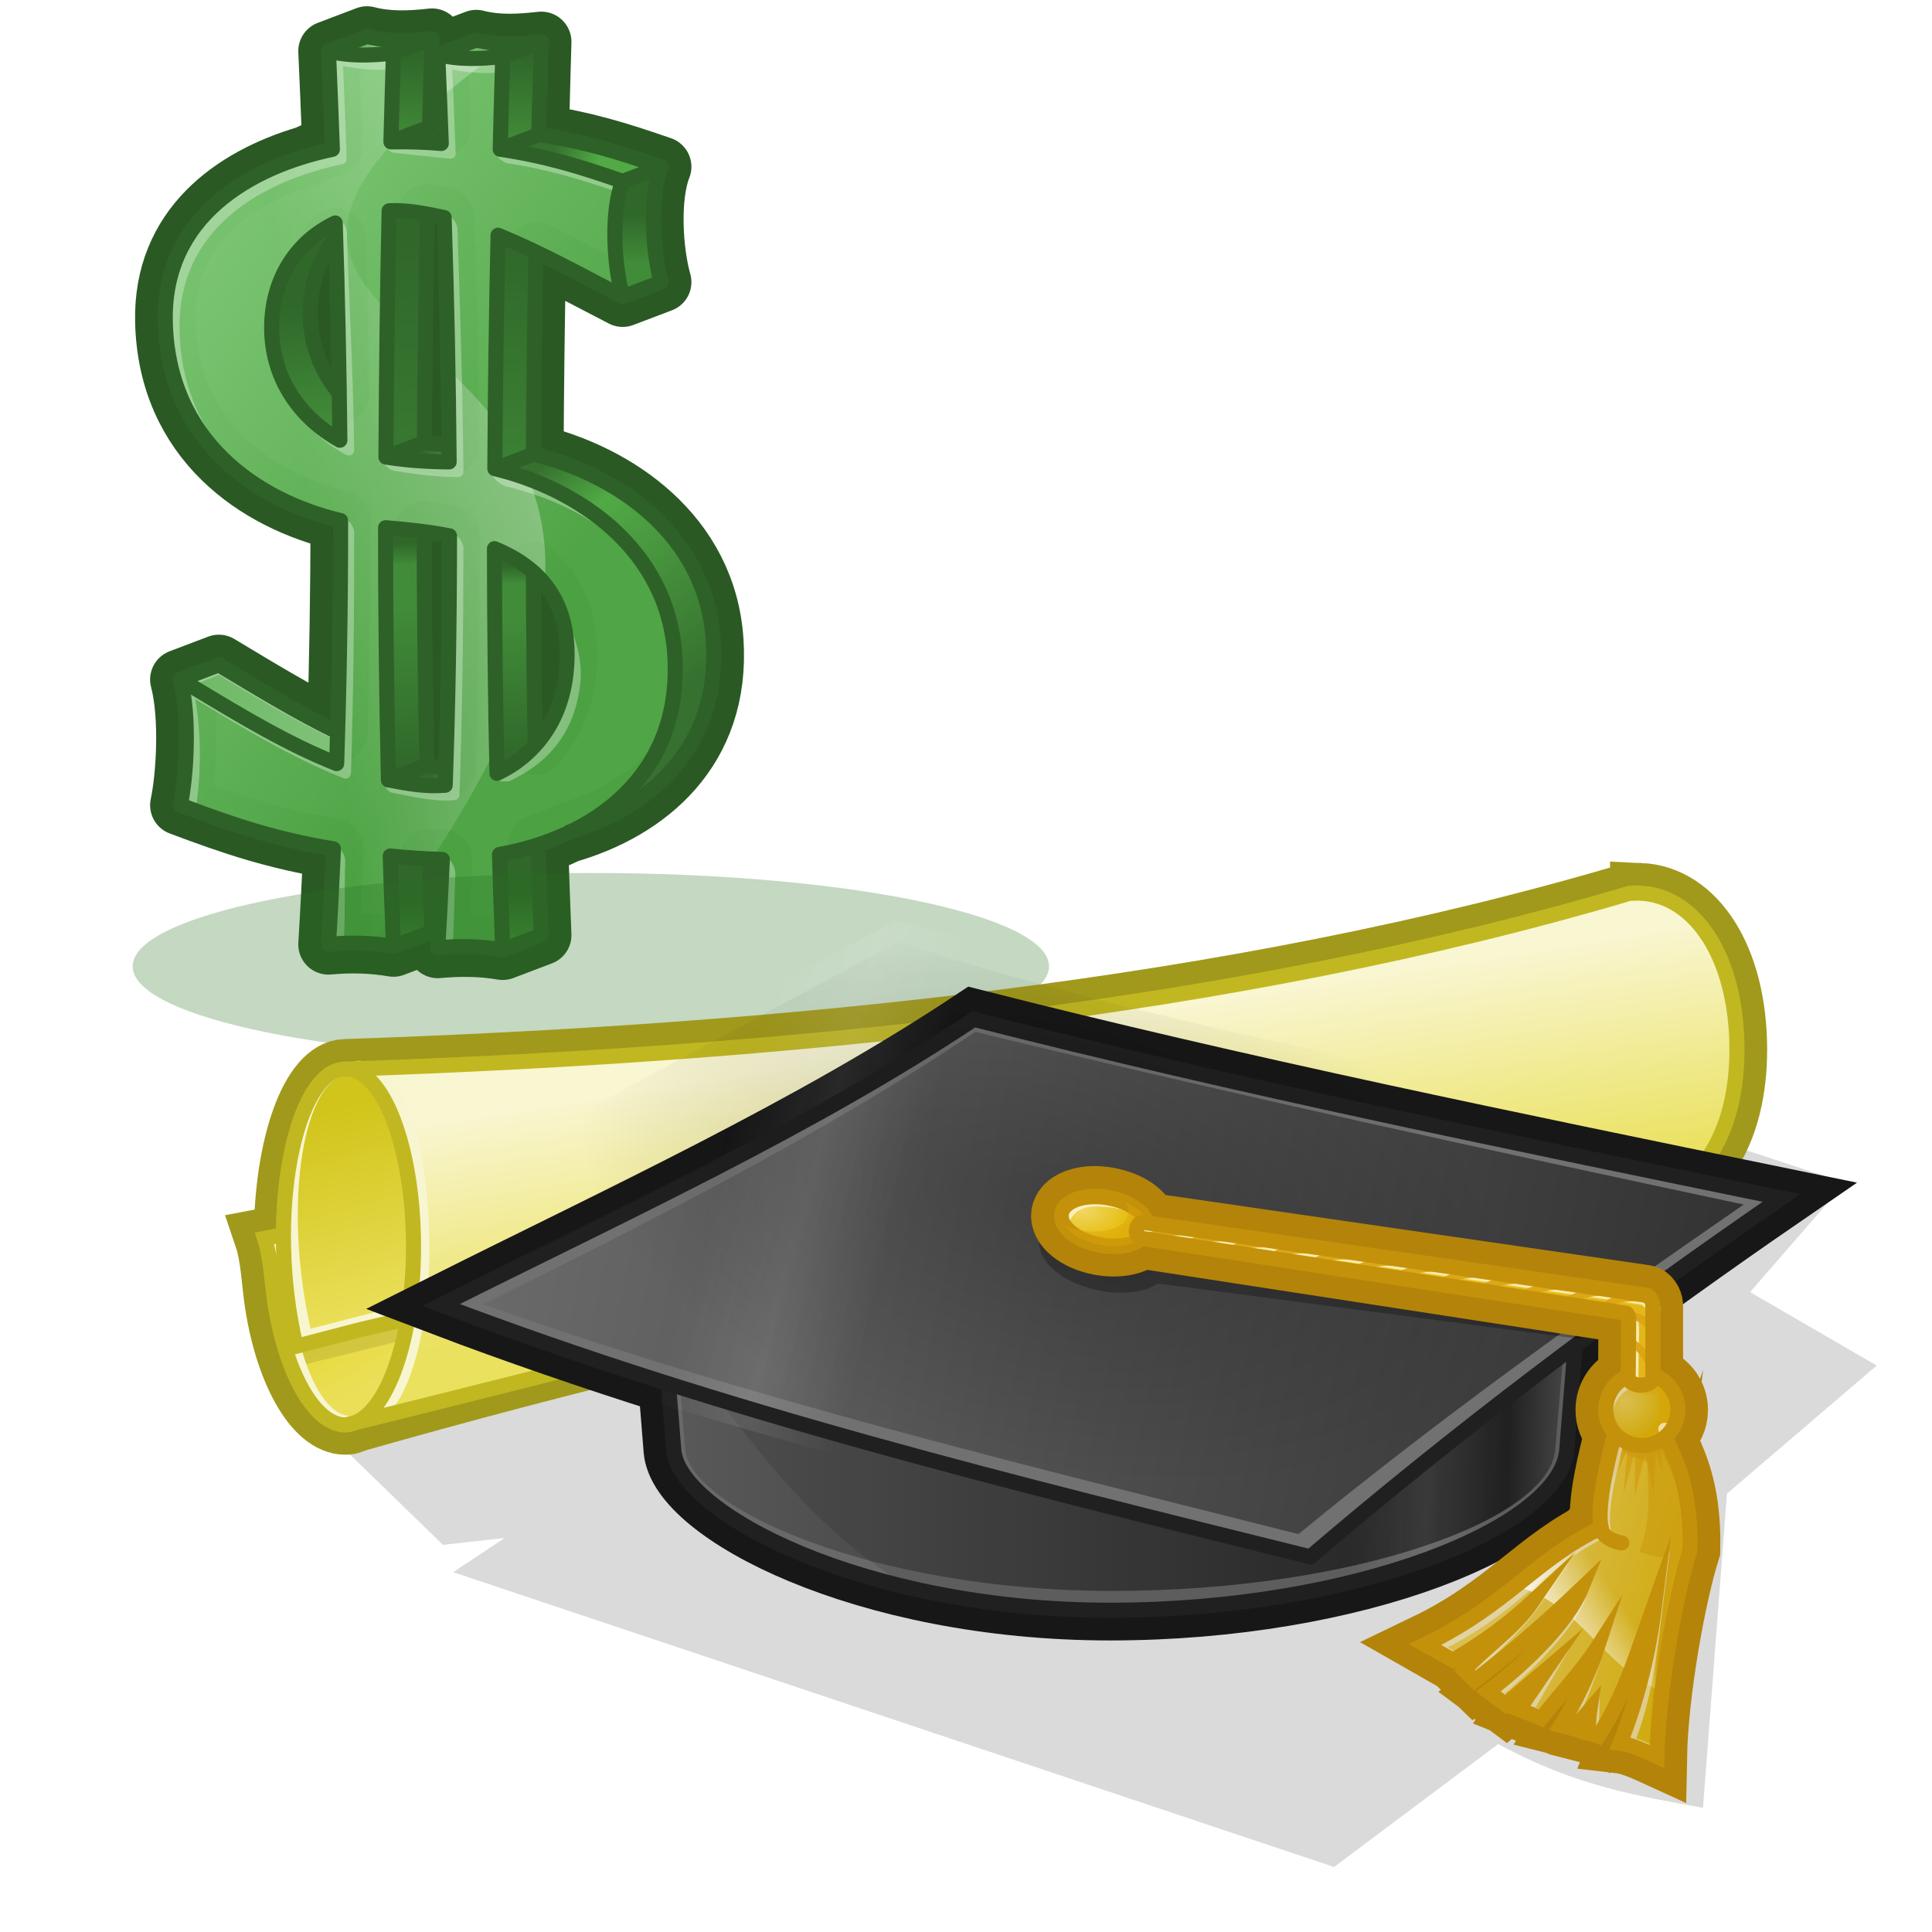 <?xml version="1.0" encoding="UTF-8" standalone="no"?>
<!-- Created with Inkscape (http://www.inkscape.org/) -->

<svg
   xmlns:dc="http://purl.org/dc/elements/1.1/"
   xmlns:cc="http://creativecommons.org/ns#"
   xmlns:rdf="http://www.w3.org/1999/02/22-rdf-syntax-ns#"
   xmlns:svg="http://www.w3.org/2000/svg"
   xmlns="http://www.w3.org/2000/svg"
   xmlns:xlink="http://www.w3.org/1999/xlink"
   xmlns:sodipodi="http://sodipodi.sourceforge.net/DTD/sodipodi-0.dtd"
   xmlns:inkscape="http://www.inkscape.org/namespaces/inkscape"
   width="128"
   height="128"
   id="svg2301"
   sodipodi:version="0.32"
   inkscape:version="0.47 r22583"
   version="1.0"
   sodipodi:docname="training_tax.svg"
   inkscape:output_extension="org.inkscape.output.svg.inkscape"
   inkscape:export-filename="/home/guitouze/HG/creme_crm/creme/media/images/training_tax_64.png"
   inkscape:export-xdpi="45"
   inkscape:export-ydpi="45">
  <defs
     id="defs2303">
    <filter
       height="1.295"
       y="-0.147"
       width="1.184"
       x="-0.092"
       id="filter4153-8"
       inkscape:collect="always">
      <feGaussianBlur
         id="feGaussianBlur4155-8"
         stdDeviation="0.384"
         inkscape:collect="always" />
    </filter>
    <linearGradient
       gradientTransform="matrix(0.8,0,0,0.798,16.013,14.653)"
       y2="36.691"
       x2="55.119"
       y1="58.085"
       x1="58.493"
       gradientUnits="userSpaceOnUse"
       id="linearGradient4034-3"
       xlink:href="#linearGradient3946-1"
       inkscape:collect="always" />
    <linearGradient
       gradientTransform="matrix(0.615,0,0,0.798,13.462,14.834)"
       y2="72.371"
       x2="-8.14"
       y1="56.688"
       x1="-15.23"
       gradientUnits="userSpaceOnUse"
       id="linearGradient4032-9"
       xlink:href="#linearGradient3964-5"
       inkscape:collect="always" />
    <linearGradient
       gradientTransform="matrix(0.615,0,0,0.798,13.462,14.834)"
       y2="64.002"
       x2="-3.642"
       y1="43.974"
       x1="-8.113"
       gradientUnits="userSpaceOnUse"
       id="linearGradient4030-5"
       xlink:href="#linearGradient3954-4"
       inkscape:collect="always" />
    <filter
       height="1.207"
       y="-0.104"
       width="1.093"
       x="-0.046"
       id="filter4026-5"
       inkscape:collect="always">
      <feGaussianBlur
         id="feGaussianBlur4028-2"
         stdDeviation="2.917"
         inkscape:collect="always" />
    </filter>
    <linearGradient
       gradientTransform="matrix(0.8,0,0,0.798,16.013,14.653)"
       gradientUnits="userSpaceOnUse"
       y2="36.691"
       x2="55.119"
       y1="58.085"
       x1="58.493"
       id="linearGradient3952-4"
       xlink:href="#linearGradient3946-1"
       inkscape:collect="always" />
    <filter
       height="1.406"
       y="-0.203"
       width="1.394"
       x="-0.197"
       id="filter3920-6"
       inkscape:collect="always">
      <feGaussianBlur
         id="feGaussianBlur3922-1"
         stdDeviation="0.164"
         inkscape:collect="always" />
    </filter>
    <linearGradient
       gradientTransform="matrix(0.8,0,0,0.798,16.013,14.653)"
       gradientUnits="userSpaceOnUse"
       y2="90.346"
       x2="110.612"
       y1="95.335"
       x1="103.212"
       id="linearGradient3764-8"
       xlink:href="#linearGradient3758-8"
       inkscape:collect="always" />
    <filter
       id="filter3667-8"
       inkscape:collect="always">
      <feGaussianBlur
         id="feGaussianBlur3669-0"
         stdDeviation="0.158"
         inkscape:collect="always" />
    </filter>
    <filter
       id="filter3592-7"
       inkscape:collect="always">
      <feGaussianBlur
         id="feGaussianBlur3594-6"
         stdDeviation="0.099"
         inkscape:collect="always" />
    </filter>
    <filter
       id="filter3540-7"
       inkscape:collect="always">
      <feGaussianBlur
         id="feGaussianBlur3542-8"
         stdDeviation="0.208"
         inkscape:collect="always" />
    </filter>
    <radialGradient
       gradientTransform="matrix(0.99,-0.134,0.087,0.574,-5.339,36.366)"
       r="3"
       fy="67.901"
       fx="55.544"
       cy="67.901"
       cx="55.544"
       gradientUnits="userSpaceOnUse"
       id="radialGradient3369"
       xlink:href="#linearGradient3353-0"
       inkscape:collect="always" />
    <radialGradient
       gradientUnits="userSpaceOnUse"
       r="3"
       fy="69.372"
       fx="109.485"
       cy="69.372"
       cx="109.485"
       id="radialGradient3367"
       xlink:href="#linearGradient3353-0"
       inkscape:collect="always" />
    <linearGradient
       gradientTransform="matrix(0.8,0,0,0.798,16.013,14.653)"
       gradientUnits="userSpaceOnUse"
       y2="88.84"
       x2="119.411"
       y1="84.174"
       x1="101.651"
       id="linearGradient3359-4"
       xlink:href="#linearGradient3353-0"
       inkscape:collect="always" />
    <radialGradient
       gradientUnits="userSpaceOnUse"
       gradientTransform="matrix(0.59,0.146,-0.079,0.321,30.893,32.366)"
       r="59.328"
       fy="51.057"
       fx="59.346"
       cy="51.057"
       cx="59.346"
       id="radialGradient3343-0"
       xlink:href="#linearGradient3337-8"
       inkscape:collect="always" />
    <linearGradient
       gradientTransform="matrix(0.777,-0.188,0.188,0.776,45.652,42.688)"
       y2="56.47"
       x2="50.982"
       y1="52.769"
       x1="37.548"
       gradientUnits="userSpaceOnUse"
       id="linearGradient3321-4"
       xlink:href="#linearGradient3309-7"
       inkscape:collect="always" />
    <linearGradient
       gradientUnits="userSpaceOnUse"
       y2="56.47"
       x2="50.982"
       y1="52.769"
       x1="37.548"
       id="linearGradient3315-1"
       xlink:href="#linearGradient3309-7"
       inkscape:collect="always" />
    <filter
       height="1.207"
       y="-0.104"
       width="1.046"
       x="-0.023"
       id="filter3291-7"
       inkscape:collect="always">
      <feGaussianBlur
         id="feGaussianBlur3293-9"
         stdDeviation="0.517"
         inkscape:collect="always" />
    </filter>
    <linearGradient
       y2="63.555"
       x2="111.45"
       y1="43.462"
       x1="9.426"
       gradientTransform="matrix(1.245,0,0,1.182,-4.802,2.571)"
       gradientUnits="userSpaceOnUse"
       id="linearGradient3265-7"
       xlink:href="#linearGradient3257-1"
       inkscape:collect="always" />
    <filter
       id="filter3248-2"
       inkscape:collect="always">
      <feGaussianBlur
         id="feGaussianBlur3250-2"
         stdDeviation="0.441"
         inkscape:collect="always" />
    </filter>
    <linearGradient
       y2="60.789"
       x2="84.698"
       y1="59.372"
       x1="6.472"
       gradientTransform="matrix(1.245,0,0,1.182,-4.802,2.571)"
       gradientUnits="userSpaceOnUse"
       id="linearGradient3218-1"
       xlink:href="#linearGradient3220-9"
       inkscape:collect="always" />
    <linearGradient
       id="linearGradient3220-9">
      <stop
         style="stop-color:#727272;stop-opacity:1;"
         offset="0"
         id="stop3222-3" />
      <stop
         style="stop-color:#252525;stop-opacity:1;"
         offset="0.957"
         id="stop3224-5" />
      <stop
         style="stop-color:#4e4e4e;stop-opacity:1;"
         offset="1"
         id="stop3226-4" />
    </linearGradient>
    <linearGradient
       id="linearGradient3257-1">
      <stop
         id="stop3259-3"
         offset="0"
         style="stop-color:#727272;stop-opacity:1;" />
      <stop
         id="stop3261-8"
         offset="1"
         style="stop-color:#252525;stop-opacity:1;" />
    </linearGradient>
    <linearGradient
       id="linearGradient3309-7">
      <stop
         id="stop3311-8"
         offset="0"
         style="stop-color:#ffffff;stop-opacity:0;" />
      <stop
         style="stop-color:#ffffff;stop-opacity:0.092;"
         offset="0.5"
         id="stop3317-8" />
      <stop
         id="stop3313-2"
         offset="1"
         style="stop-color:#ffffff;stop-opacity:0;" />
    </linearGradient>
    <linearGradient
       id="linearGradient3337-8">
      <stop
         id="stop3339-1"
         offset="0"
         style="stop-color:#000000;stop-opacity:0.212;" />
      <stop
         id="stop3341-6"
         offset="1"
         style="stop-color:#000000;stop-opacity:0;" />
    </linearGradient>
    <linearGradient
       id="linearGradient3353-0">
      <stop
         id="stop3355-1"
         offset="0"
         style="stop-color:#f1d762;stop-opacity:1;" />
      <stop
         id="stop3357-0"
         offset="1"
         style="stop-color:#e5bc09;stop-opacity:1;" />
    </linearGradient>
    <linearGradient
       id="linearGradient3758-8"
       inkscape:collect="always">
      <stop
         id="stop3760-2"
         offset="0"
         style="stop-color:#ffffff;stop-opacity:1;" />
      <stop
         id="stop3762-9"
         offset="1"
         style="stop-color:#ffffff;stop-opacity:0;" />
    </linearGradient>
    <linearGradient
       id="linearGradient3946-1">
      <stop
         id="stop3948-3"
         offset="0"
         style="stop-color:#eae15e;stop-opacity:1;" />
      <stop
         id="stop3950-0"
         offset="1"
         style="stop-color:#f9f6d2;stop-opacity:1;" />
    </linearGradient>
    <linearGradient
       id="linearGradient3954-4">
      <stop
         style="stop-color:#d1c41a;stop-opacity:1;"
         offset="0"
         id="stop3956-1" />
      <stop
         style="stop-color:#ebdf5a;stop-opacity:1;"
         offset="1"
         id="stop3958-7" />
    </linearGradient>
    <linearGradient
       id="linearGradient3964-5">
      <stop
         id="stop3966-6"
         offset="0"
         style="stop-color:#f3ed9c;stop-opacity:1;" />
      <stop
         style="stop-color:#e3d61f;stop-opacity:1;"
         offset="0.215"
         id="stop3972-6" />
      <stop
         id="stop3968-3"
         offset="1"
         style="stop-color:#ebdf5a;stop-opacity:1;" />
    </linearGradient>
    <filter
       id="filter4110"
       inkscape:collect="always">
      <feGaussianBlur
         id="feGaussianBlur4112"
         stdDeviation="0.147"
         inkscape:collect="always" />
    </filter>
    <linearGradient
       id="linearGradient3947-4">
      <stop
         id="stop3949-0"
         offset="0"
         style="stop-color:#77c36e;stop-opacity:1;" />
      <stop
         id="stop3951-8"
         offset="1"
         style="stop-color:#4da343;stop-opacity:1;" />
    </linearGradient>
    <linearGradient
       id="linearGradient3955-9">
      <stop
         id="stop3957-4"
         offset="0"
         style="stop-color:#70ba68;stop-opacity:1;" />
      <stop
         id="stop3959-8"
         offset="1"
         style="stop-color:#82c37b;stop-opacity:1;" />
    </linearGradient>
    <linearGradient
       id="linearGradient3985-6">
      <stop
         id="stop3987-3"
         offset="0"
         style="stop-color:#30682a;stop-opacity:1;" />
      <stop
         id="stop3989-6"
         offset="1"
         style="stop-color:#418c39;stop-opacity:1;" />
    </linearGradient>
    <linearGradient
       id="linearGradient4019-2">
      <stop
         style="stop-color:#30682a;stop-opacity:1;"
         offset="0"
         id="stop4021-1" />
      <stop
         id="stop4027-0"
         offset="0.721"
         style="stop-color:#418c39;stop-opacity:1;" />
      <stop
         style="stop-color:#418c39;stop-opacity:1;"
         offset="0.905"
         id="stop4029-2" />
      <stop
         style="stop-color:#30682a;stop-opacity:1;"
         offset="1"
         id="stop4023-0" />
    </linearGradient>
    <linearGradient
       id="linearGradient4035-9">
      <stop
         id="stop4037-0"
         offset="0"
         style="stop-color:#30692a;stop-opacity:1;" />
      <stop
         id="stop4039-5"
         offset="1"
         style="stop-color:#3a7f33;stop-opacity:1;" />
    </linearGradient>
    <linearGradient
       id="linearGradient4045-9">
      <stop
         id="stop4047-7"
         offset="0"
         style="stop-color:#36712f;stop-opacity:1;" />
      <stop
         id="stop4049-9"
         offset="1"
         style="stop-color:#51aa46;stop-opacity:1;" />
    </linearGradient>
    <linearGradient
       id="linearGradient4055-3">
      <stop
         style="stop-color:#36712f;stop-opacity:1;"
         offset="0"
         id="stop4057-5" />
      <stop
         id="stop4061-9"
         offset="0.243"
         style="stop-color:#51aa46;stop-opacity:1;" />
      <stop
         style="stop-color:#36712f;stop-opacity:1;"
         offset="1"
         id="stop4059-5" />
    </linearGradient>
    <linearGradient
       id="linearGradient4068"
       inkscape:collect="always">
      <stop
         id="stop4070"
         offset="0"
         style="stop-color:#ffffff;stop-opacity:1;" />
      <stop
         id="stop4072"
         offset="1"
         style="stop-color:#ffffff;stop-opacity:0;" />
    </linearGradient>
    <filter
       height="2.55"
       y="-0.775"
       width="1.491"
       x="-0.245"
       id="filter4272"
       inkscape:collect="always">
      <feGaussianBlur
         id="feGaussianBlur4274"
         stdDeviation="10.171"
         inkscape:collect="always" />
    </filter>
    <linearGradient
       inkscape:collect="always"
       xlink:href="#linearGradient3985-6"
       id="linearGradient5853"
       gradientUnits="userSpaceOnUse"
       gradientTransform="translate(3.053,-7.821)"
       x1="18.983"
       y1="69.172"
       x2="20.719"
       y2="79.797" />
    <linearGradient
       inkscape:collect="always"
       xlink:href="#linearGradient3947-4"
       id="linearGradient5855"
       gradientUnits="userSpaceOnUse"
       gradientTransform="translate(3.053,-7.821)"
       x1="8.452"
       y1="67.947"
       x2="42.091"
       y2="92.342" />
    <linearGradient
       inkscape:collect="always"
       xlink:href="#linearGradient3955-9"
       id="linearGradient5857"
       gradientUnits="userSpaceOnUse"
       gradientTransform="translate(3.053,-7.821)"
       x1="24.526"
       y1="46.671"
       x2="24.746"
       y2="46.787" />
    <linearGradient
       inkscape:collect="always"
       xlink:href="#linearGradient3985-6"
       id="linearGradient5859"
       gradientUnits="userSpaceOnUse"
       gradientTransform="translate(3.053,-7.821)"
       x1="28.544"
       y1="47.672"
       x2="28.234"
       y2="54.938" />
    <linearGradient
       inkscape:collect="always"
       xlink:href="#linearGradient4035-9"
       id="linearGradient5861"
       gradientUnits="userSpaceOnUse"
       gradientTransform="translate(3.053,-7.821)"
       x1="29.318"
       y1="82.109"
       x2="30.688"
       y2="82.109" />
    <linearGradient
       inkscape:collect="always"
       xlink:href="#linearGradient3955-9"
       id="linearGradient5863"
       gradientUnits="userSpaceOnUse"
       gradientTransform="translate(3.053,-7.821)"
       x1="34.157"
       y1="46.842"
       x2="35.062"
       y2="46.842" />
    <linearGradient
       inkscape:collect="always"
       xlink:href="#linearGradient3985-6"
       id="linearGradient5865"
       gradientUnits="userSpaceOnUse"
       gradientTransform="translate(3.053,-7.821)"
       x1="37.559"
       y1="47.628"
       x2="37.383"
       y2="55.026" />
    <linearGradient
       inkscape:collect="always"
       xlink:href="#linearGradient4045-9"
       id="linearGradient5867"
       gradientUnits="userSpaceOnUse"
       gradientTransform="translate(3.053,-7.821)"
       x1="40.817"
       y1="55.431"
       x2="44.614"
       y2="56.625" />
    <linearGradient
       inkscape:collect="always"
       xlink:href="#linearGradient3985-6"
       id="linearGradient5869"
       gradientUnits="userSpaceOnUse"
       gradientTransform="translate(3.053,-7.821)"
       x1="47.439"
       y1="61.349"
       x2="47.489"
       y2="65.681" />
    <linearGradient
       inkscape:collect="always"
       xlink:href="#linearGradient3985-6"
       id="linearGradient5871"
       gradientUnits="userSpaceOnUse"
       gradientTransform="translate(3.053,-7.821)"
       x1="36.938"
       y1="63.734"
       x2="38.031"
       y2="92.109" />
    <linearGradient
       inkscape:collect="always"
       xlink:href="#linearGradient4055-3"
       id="linearGradient5873"
       gradientUnits="userSpaceOnUse"
       gradientTransform="translate(3.053,-7.821)"
       x1="38.817"
       y1="83.931"
       x2="52.52"
       y2="102.503" />
    <linearGradient
       inkscape:collect="always"
       xlink:href="#linearGradient3985-6"
       id="linearGradient5875"
       gradientUnits="userSpaceOnUse"
       gradientTransform="translate(3.053,-7.821)"
       x1="27.812"
       y1="63.672"
       x2="30.656"
       y2="103.609" />
    <linearGradient
       inkscape:collect="always"
       xlink:href="#linearGradient4035-9"
       id="linearGradient5877"
       gradientUnits="userSpaceOnUse"
       gradientTransform="translate(3.053,-7.821)"
       x1="29.318"
       y1="82.109"
       x2="30.688"
       y2="82.109" />
    <linearGradient
       inkscape:collect="always"
       xlink:href="#linearGradient4019-2"
       id="linearGradient5879"
       gradientUnits="userSpaceOnUse"
       gradientTransform="translate(3.053,-7.821)"
       x1="28.469"
       y1="109.859"
       x2="28.156"
       y2="90.109" />
    <linearGradient
       inkscape:collect="always"
       xlink:href="#linearGradient4035-9"
       id="linearGradient5881"
       gradientUnits="userSpaceOnUse"
       gradientTransform="translate(3.053,-7.821)"
       x1="29.781"
       y1="110.393"
       x2="31.219"
       y2="110.393" />
    <linearGradient
       inkscape:collect="always"
       xlink:href="#linearGradient3955-9"
       id="linearGradient5883"
       gradientUnits="userSpaceOnUse"
       gradientTransform="translate(3.053,-7.821)"
       x1="10.062"
       y1="101.922"
       x2="22.938"
       y2="109.375" />
    <linearGradient
       inkscape:collect="always"
       xlink:href="#linearGradient3985-6"
       id="linearGradient5885"
       gradientUnits="userSpaceOnUse"
       gradientTransform="translate(3.053,-7.821)"
       x1="28.203"
       y1="121.406"
       x2="28.203"
       y2="127.375" />
    <linearGradient
       inkscape:collect="always"
       xlink:href="#linearGradient4068"
       id="linearGradient5887"
       gradientUnits="userSpaceOnUse"
       gradientTransform="translate(3.053,-7.821)"
       x1="87.294"
       y1="75.134"
       x2="18.748"
       y2="84.149" />
    <linearGradient
       inkscape:collect="always"
       xlink:href="#linearGradient3985-6"
       id="linearGradient5889"
       gradientUnits="userSpaceOnUse"
       gradientTransform="translate(3.053,-7.821)"
       x1="37.453"
       y1="120.812"
       x2="37.516"
       y2="125.656" />
    <linearGradient
       inkscape:collect="always"
       xlink:href="#linearGradient4019-2"
       id="linearGradient5891"
       gradientUnits="userSpaceOnUse"
       gradientTransform="translate(3.053,-7.821)"
       x1="37.042"
       y1="108.975"
       x2="36.951"
       y2="92.054" />
  </defs>
  <sodipodi:namedview
     id="base"
     pagecolor="#ffffff"
     bordercolor="#666666"
     borderopacity="1.0"
     inkscape:pageopacity="0.0"
     inkscape:pageshadow="2"
     inkscape:zoom="1"
     inkscape:cx="-216"
     inkscape:cy="69.982417"
     inkscape:document-units="px"
     inkscape:current-layer="layer5"
     inkscape:window-width="1440"
     inkscape:window-height="825"
     inkscape:window-x="0"
     inkscape:window-y="25"
     showgrid="false"
     showguides="true"
     inkscape:guide-bbox="true"
     inkscape:window-maximized="1" />
  <g
     inkscape:groupmode="layer"
     id="layer5"
     inkscape:label="main"
     style="display:inline">
    <g
       id="layer2-7"
       inkscape:label="dollar"
       style="display:inline"
       transform="matrix(0.757,0,0,0.757,3.576,-26.275)">
      <path
         sodipodi:nodetypes="ccccscccccccccccccccscsccccccccccccccccccccscccccccscc"
         id="path3850"
         d="m 27.397,37.898 -3.375,1.281 c 0.128,2.762 0.237,5.519 0.344,8.281 -0.777,0.268 -1.536,0.561 -2.281,0.906 -6.457,1.918 -12.511,6.26 -12.344,14.438 0.214,10.473 8.029,15.74 15.344,17.469 0.007,6.172 -0.106,12.336 -0.281,18.5 -3.637,-1.777 -7.169,-3.954 -10.375,-5.875 l -3.375,1.281 c 0.858,3.266 0.54,8.478 0,11 4.598,1.737 8.361,2.989 13.406,3.812 -0.128,2.785 -0.265,5.591 -0.438,8.375 1.977,-0.184 3.877,-0.123 5.688,0.188 l 3.375,-1.281 c -0.087,-2.117 -0.15,-4.256 -0.219,-6.375 0.375,0.018 0.75,0.021 1.125,0.031 -0.121,2.577 -0.247,5.174 -0.406,7.75 1.977,-0.184 3.877,-0.154 5.688,0.156 l 3.375,-1.281 c -0.108,-2.636 -0.201,-5.27 -0.281,-7.906 0.846,-0.279 1.672,-0.622 2.469,-1 0.013,-0.006 0.019,-0.025 0.031,-0.031 7.079,-2.028 13.459,-7.297 12.844,-16.812 -0.603,-9.315 -8.488,-14.609 -15.75,-16.344 0.031,-5.888 0.104,-11.773 0.219,-17.656 2.627,1.258 5.203,2.64 7.594,3.875 l 3.375,-1.281 c -0.767,-2.685 -1.049,-7.466 0,-10.094 -3.754,-1.308 -6.833,-2.243 -10.719,-2.812 0.071,-2.703 0.135,-5.422 0.219,-8.125 -1.942,0.222 -3.862,0.319 -5.688,-0.156 l -3.375,1.281 c 0.098,2.116 0.169,4.227 0.25,6.344 -0.321,-9.23e-4 -0.648,-0.005 -0.969,0 0.069,-2.589 0.139,-5.161 0.219,-7.75 -1.942,0.222 -3.862,0.288 -5.688,-0.188 z m 5.281,15.562 c 0.491,0.091 0.981,0.178 1.469,0.281 0.223,6.647 0.34,13.296 0.406,19.938 -0.705,-0.065 -1.419,-0.136 -2.125,-0.25 0.039,-6.659 0.111,-13.315 0.25,-19.969 z m -8.031,2.125 c 0.14,4.508 0.244,9.028 0.312,13.531 -1.625,-1.954 -2.592,-4.431 -2.531,-7.25 0.055,-2.526 0.885,-4.643 2.219,-6.281 z m 7.75,25.656 c 0.747,0.1 1.497,0.234 2.219,0.375 -0.003,6.804 -0.122,13.58 -0.344,20.375 -0.541,-0.084 -1.087,-0.207 -1.625,-0.312 -0.157,-6.821 -0.24,-13.623 -0.25,-20.437 z m 9.562,3.562 c 2.044,1.833 3.265,4.553 2.875,8.656 -0.251,2.635 -1.245,4.793 -2.719,6.437 -0.104,-5.036 -0.134,-10.063 -0.156,-15.094 z"
         style="font-size:40px;font-style:normal;font-weight:normal;fill:none;stroke:#2a5924;stroke-width:5.281;stroke-linecap:butt;stroke-linejoin:round;stroke-miterlimit:4;stroke-opacity:1;stroke-dasharray:none;font-family:Bitstream Vera Sans;-inkscape-font-specification:Bitstream Vera Sans" />
      <path
         style="font-size:40px;font-style:normal;font-weight:normal;fill:url(#linearGradient5853);fill-opacity:1;fill-rule:nonzero;stroke:none;stroke-width:4;marker:none;visibility:visible;display:inline;overflow:visible;enable-background:accumulate;font-family:Bitstream Vera Sans;-inkscape-font-specification:Bitstream Vera Sans"
         d="m 24.616,54.21 c -3.22,1.54 -5.47,4.695 -5.562,8.938 -0.097,4.459 2.321,8.051 5.969,10.094 -0.015,-1.376 -0.042,-2.749 -0.062,-4.125 -1.625,-1.954 -2.592,-4.431 -2.531,-7.25 0.055,-2.526 0.885,-4.643 2.219,-6.281 -0.014,-0.457 -0.016,-0.917 -0.031,-1.375 z"
         id="path3875" />
      <path
         id="path3903"
         d="m 24.96,69.116 c -1.625,-1.954 -2.592,-4.431 -2.531,-7.25 0.055,-2.526 0.885,-4.643 2.219,-6.281"
         style="font-size:40px;font-style:normal;font-weight:normal;fill:none;stroke:#2e6128;stroke-width:1.32;stroke-linecap:butt;stroke-linejoin:round;stroke-miterlimit:4;stroke-opacity:1;stroke-dasharray:none;stroke-dashoffset:0;marker:none;visibility:visible;display:inline;overflow:visible;enable-background:accumulate;font-family:Bitstream Vera Sans;-inkscape-font-specification:Bitstream Vera Sans"
         sodipodi:nodetypes="csc" />
      <path
         style="font-size:40px;font-style:normal;font-weight:normal;opacity:0.98;fill:url(#linearGradient5855);fill-opacity:1;stroke:none;font-family:Bitstream Vera Sans;-inkscape-font-specification:Bitstream Vera Sans"
         d="m 24.022,39.175 c 0.133,2.866 0.232,5.739 0.344,8.605 -7.233,1.521 -14.812,5.898 -14.625,15.036 0.214,10.473 8.029,15.727 15.344,17.455 0.008,7.098 -0.114,14.18 -0.344,21.27 -4.812,-1.903 -9.511,-4.869 -13.688,-7.372 0.858,3.266 0.54,8.478 0,11 4.598,1.737 8.361,3.007 13.406,3.831 -0.128,2.785 -0.265,5.577 -0.438,8.361 1.977,-0.184 3.877,-0.13 5.688,0.18 -0.108,-2.636 -0.199,-5.28 -0.281,-7.915 1.519,0.155 3.04,0.26 4.562,0.301 -0.121,2.577 -0.247,5.161 -0.406,7.737 1.977,-0.184 3.877,-0.13 5.688,0.18 -0.114,-2.782 -0.196,-5.571 -0.281,-8.353 8.13,-1.441 15.5,-6.766 15.344,-17.42 -1.078,-9.284 -8.488,-14.608 -15.75,-16.343 0.036,-6.816 0.135,-13.616 0.281,-20.429 3.782,1.536 7.514,3.625 10.906,5.377 -0.767,-2.685 -1.049,-7.466 0,-10.094 -3.754,-1.308 -6.833,-2.239 -10.719,-2.809 0.071,-2.703 0.135,-5.415 0.219,-8.118 -1.942,0.222 -3.862,0.295 -5.688,-0.18 0.12,2.595 0.209,5.197 0.312,7.791 -1.47,-0.127 -2.937,-0.163 -4.406,-0.14 0.069,-2.589 0.139,-5.186 0.219,-7.774 -1.942,0.222 -3.862,0.295 -5.688,-0.18 z m 10.125,14.571 c 0.239,7.136 0.377,14.258 0.438,21.389 -1.857,-0.014 -3.688,-0.127 -5.531,-0.425 0.042,-7.19 0.118,-14.367 0.281,-21.554 1.62,-0.082 3.225,0.255 4.812,0.59 z m -9.531,0.479 c 0.208,6.344 0.339,12.673 0.406,19.013 -3.648,-2.043 -6.066,-5.637 -5.969,-10.096 0.092,-4.243 2.343,-7.378 5.562,-8.917 z m 4.406,26.671 c 1.881,0.154 3.791,0.357 5.594,0.709 -0.003,7.285 -0.119,14.555 -0.375,21.832 -1.667,0.141 -3.326,-0.147 -4.969,-0.47 -0.17,-7.363 -0.252,-14.712 -0.25,-22.07 z m 9.531,1.833 c 3.936,1.615 6.858,4.668 6.281,10.73 -0.41,4.316 -2.79,7.4 -6.062,8.933 -0.145,-6.561 -0.211,-13.106 -0.219,-19.663 z"
         id="text2451"
         sodipodi:nodetypes="ccscccccccccccccccccccccccccccccccscccccccscc" />
      <path
         style="font-size:40px;font-style:normal;font-weight:normal;fill:url(#linearGradient5857);fill-opacity:1;fill-rule:nonzero;stroke:none;stroke-width:4;marker:none;visibility:visible;display:inline;overflow:visible;enable-background:accumulate;font-family:Bitstream Vera Sans;-inkscape-font-specification:Bitstream Vera Sans"
         d="m 27.397,37.898 -3.375,1.281 c 1.826,0.475 3.745,0.41 5.688,0.188 l 3.375,-1.281 c -1.942,0.222 -3.862,0.288 -5.688,-0.188 z"
         id="path3883"
         sodipodi:nodetypes="ccccc" />
      <path
         id="path3897"
         d="m 29.71,39.366 -0.219,7.75 3.375,-1.281 0.219,-7.75 -3.375,1.281 z"
         style="font-size:40px;font-style:normal;font-weight:normal;fill:url(#linearGradient5859);fill-opacity:1;fill-rule:nonzero;stroke:none;stroke-width:4;marker:none;visibility:visible;display:inline;overflow:visible;enable-background:accumulate;font-family:Bitstream Vera Sans;-inkscape-font-specification:Bitstream Vera Sans"
         sodipodi:nodetypes="ccccc" />
      <path
         id="path3899"
         d="m 29.491,47.116 c 1.469,-0.023 2.937,0.029 4.406,0.156 -0.019,-0.479 -0.044,-0.958 -0.062,-1.438 -0.321,-9.23e-4 -0.648,-0.005 -0.969,0 l -3.375,1.281 z"
         style="font-size:40px;font-style:normal;font-weight:normal;fill:url(#linearGradient5861);fill-opacity:1;fill-rule:nonzero;stroke:none;stroke-width:4;marker:none;visibility:visible;display:inline;overflow:visible;enable-background:accumulate;font-family:Bitstream Vera Sans;-inkscape-font-specification:Bitstream Vera Sans"
         sodipodi:nodetypes="ccccc" />
      <path
         style="font-size:40px;font-style:normal;font-weight:normal;fill:url(#linearGradient5863);fill-opacity:1;fill-rule:nonzero;stroke:none;stroke-width:4;marker:none;visibility:visible;display:inline;overflow:visible;enable-background:accumulate;font-family:Bitstream Vera Sans;-inkscape-font-specification:Bitstream Vera Sans"
         d="m 36.96,38.21 -3.375,1.281 c 1.826,0.475 3.745,0.379 5.688,0.156 l 3.375,-1.281 c -1.942,0.222 -3.862,0.319 -5.688,-0.156 z"
         id="path3881"
         sodipodi:nodetypes="ccccc" />
      <path
         id="path3891"
         d="m 39.272,39.648 -0.219,8.125 3.375,-1.281 0.219,-8.125 -3.375,1.281 z"
         style="font-size:40px;font-style:normal;font-weight:normal;fill:url(#linearGradient5865);fill-opacity:1;fill-rule:nonzero;stroke:none;stroke-width:4;marker:none;visibility:visible;display:inline;overflow:visible;enable-background:accumulate;font-family:Bitstream Vera Sans;-inkscape-font-specification:Bitstream Vera Sans"
         sodipodi:nodetypes="ccccc" />
      <path
         id="path3895"
         d="m 39.053,47.773 c 3.886,0.569 6.965,1.504 10.719,2.812 l 3.375,-1.281 c -3.754,-1.308 -6.833,-2.243 -10.719,-2.812 l -3.375,1.281 z"
         style="font-size:40px;font-style:normal;font-weight:normal;fill:url(#linearGradient5867);fill-opacity:1;fill-rule:nonzero;stroke:none;stroke-width:4;marker:none;visibility:visible;display:inline;overflow:visible;enable-background:accumulate;font-family:Bitstream Vera Sans;-inkscape-font-specification:Bitstream Vera Sans"
         sodipodi:nodetypes="ccccc" />
      <path
         id="path3893"
         d="m 49.772,50.585 c -1.049,2.628 -0.767,7.408 0,10.094 l 3.375,-1.281 c -0.767,-2.685 -1.049,-7.466 0,-10.094 l -3.375,1.281 z"
         style="font-size:40px;font-style:normal;font-weight:normal;fill:url(#linearGradient5869);fill-opacity:1;fill-rule:nonzero;stroke:none;stroke-width:4;marker:none;visibility:visible;display:inline;overflow:visible;enable-background:accumulate;font-family:Bitstream Vera Sans;-inkscape-font-specification:Bitstream Vera Sans"
         sodipodi:nodetypes="ccccc" />
      <path
         id="path3885"
         d="m 38.866,55.304 c -0.146,6.812 -0.245,13.622 -0.281,20.438 l 3.375,-1.281 c 0.031,-5.888 0.104,-11.773 0.219,-17.656 l -3.312,-1.5 z"
         style="font-size:40px;font-style:normal;font-weight:normal;fill:url(#linearGradient5871);fill-opacity:1;fill-rule:nonzero;stroke:none;stroke-width:4;marker:none;visibility:visible;display:inline;overflow:visible;enable-background:accumulate;font-family:Bitstream Vera Sans;-inkscape-font-specification:Bitstream Vera Sans"
         sodipodi:nodetypes="ccccc" />
      <path
         style="font-size:40px;font-style:normal;font-weight:normal;fill:url(#linearGradient5873);fill-opacity:1;fill-rule:nonzero;stroke:none;stroke-width:4;marker:none;visibility:visible;display:inline;overflow:visible;enable-background:accumulate;font-family:Bitstream Vera Sans;-inkscape-font-specification:Bitstream Vera Sans"
         d="m 38.585,75.741 c 7.262,1.735 14.672,7.06 15.75,16.344 0.116,7.941 -3.962,12.882 -9.406,15.5 7.049,-2.042 12.921,-7.264 12.781,-16.781 -1.078,-9.284 -8.488,-14.609 -15.75,-16.344 l -3.375,1.281 z"
         id="path3873"
         sodipodi:nodetypes="cccccc" />
      <path
         id="path3887"
         d="m 29.335,53.148 c -0.163,7.186 -0.239,14.373 -0.281,21.562 l 3.375,-1.281 c 0.039,-6.659 0.111,-13.315 0.25,-19.969 l -3.344,-0.312 z"
         style="font-size:40px;font-style:normal;font-weight:normal;fill:url(#linearGradient5875);fill-opacity:1;fill-rule:nonzero;stroke:none;stroke-width:4;marker:none;visibility:visible;display:inline;overflow:visible;enable-background:accumulate;font-family:Bitstream Vera Sans;-inkscape-font-specification:Bitstream Vera Sans"
         sodipodi:nodetypes="ccccc" />
      <path
         style="font-size:40px;font-style:normal;font-weight:normal;fill:url(#linearGradient5877);fill-opacity:1;fill-rule:nonzero;stroke:none;stroke-width:4;marker:none;visibility:visible;display:inline;overflow:visible;enable-background:accumulate;font-family:Bitstream Vera Sans;-inkscape-font-specification:Bitstream Vera Sans"
         d="m 29.053,74.71 c 1.843,0.298 3.675,0.424 5.531,0.438 l -0.031,-1.469 c -0.705,-0.065 -1.419,-0.136 -2.125,-0.25 l -3.375,1.281 z"
         id="path3879"
         sodipodi:nodetypes="ccccc" />
      <path
         id="path3889"
         d="m 29.022,80.898 c -0.002,7.358 0.08,14.699 0.25,22.062 l 3.375,-1.281 c -0.157,-6.821 -0.24,-13.623 -0.25,-20.437 -1.12,-0.149 -2.247,-0.251 -3.375,-0.344 z"
         style="font-size:40px;font-style:normal;font-weight:normal;fill:url(#linearGradient5879);fill-opacity:1;fill-rule:nonzero;stroke:none;stroke-width:4;marker:none;visibility:visible;display:inline;overflow:visible;enable-background:accumulate;font-family:Bitstream Vera Sans;-inkscape-font-specification:Bitstream Vera Sans"
         sodipodi:nodetypes="ccccc" />
      <path
         style="font-size:40px;font-style:normal;font-weight:normal;fill:url(#linearGradient5881);fill-opacity:1;fill-rule:nonzero;stroke:none;stroke-width:4;marker:none;visibility:visible;display:inline;overflow:visible;enable-background:accumulate;font-family:Bitstream Vera Sans;-inkscape-font-specification:Bitstream Vera Sans"
         d="m 29.272,102.96 c 1.643,0.323 3.302,0.61 4.969,0.469 l 0.031,-1.438 c -0.541,-0.084 -1.087,-0.207 -1.625,-0.312 l -3.375,1.281 z"
         id="path3869"
         sodipodi:nodetypes="ccccc" />
      <path
         style="font-size:40px;font-style:normal;font-weight:normal;fill:url(#linearGradient5883);fill-opacity:1;fill-rule:nonzero;stroke:none;stroke-width:4;marker:none;visibility:visible;display:inline;overflow:visible;enable-background:accumulate;font-family:Bitstream Vera Sans;-inkscape-font-specification:Bitstream Vera Sans"
         d="m 14.428,92.898 -3.375,1.281 c 4.176,2.502 8.876,5.472 13.688,7.375 0.03,-0.925 0.036,-1.856 0.062,-2.781 -3.637,-1.777 -7.169,-3.954 -10.375,-5.875 z"
         id="path3863" />
      <path
         style="font-size:40px;font-style:normal;font-weight:normal;fill:url(#linearGradient5885);fill-opacity:1;fill-rule:nonzero;stroke:none;stroke-width:4;marker:none;visibility:visible;display:inline;overflow:visible;enable-background:accumulate;font-family:Bitstream Vera Sans;-inkscape-font-specification:Bitstream Vera Sans"
         d="m 29.428,109.616 c 0.082,2.636 0.173,5.301 0.281,7.938 l 3.375,-1.281 c -0.087,-2.117 -0.15,-4.256 -0.219,-6.375 -1.147,-0.054 -2.293,-0.164 -3.438,-0.281 z"
         id="path3842" />
      <path
         style="fill:url(#linearGradient5887);fill-opacity:1;fill-rule:evenodd;stroke:none"
         d="m 24.022,39.179 c 0.133,2.866 0.232,5.728 0.344,8.594 -7.233,1.521 -14.812,5.893 -14.625,15.031 0.214,10.473 8.029,15.74 15.344,17.469 0.008,7.098 -0.114,14.191 -0.344,21.281 -4.812,-1.903 -9.511,-4.873 -13.688,-7.375 0.858,3.266 0.54,8.478 0,11 4.598,1.737 8.361,2.989 13.406,3.812 -0.128,2.785 -0.265,5.591 -0.438,8.375 1.264,-0.118 2.49,-0.113 3.688,-0.031 0.657,-0.86 1.298,-1.7 1.906,-2.531 -0.064,-1.725 -0.134,-3.465 -0.188,-5.188 1.207,0.123 2.416,0.228 3.625,0.281 2.364,-3.568 4.23,-6.836 5.688,-9.844 -0.111,-5.777 -0.18,-11.536 -0.188,-17.312 1.744,0.715 3.277,1.708 4.406,3.125 0.243,-3.588 -0.343,-6.599 -1.406,-9.219 -0.981,-0.372 -1.977,-0.669 -2.969,-0.906 0.007,-1.407 0.019,-2.813 0.031,-4.219 -1.269,-1.667 -2.719,-3.123 -4.156,-4.5 0.046,2.701 0.102,5.422 0.125,8.125 -1.857,-0.014 -3.688,-0.139 -5.531,-0.438 0.025,-4.251 0.065,-8.503 0.125,-12.75 -3.934,-4.086 -5.683,-8.099 0.562,-14.844 -0.452,-1.962 -0.104,-5.347 -0.031,-7.75 -1.942,0.222 -3.862,0.288 -5.688,-0.188 z m 9.562,0.312 c 0.059,1.282 0.107,2.56 0.156,3.844 1.331,-1.127 2.868,-2.323 4.594,-3.594 -1.618,0.137 -3.222,0.148 -4.75,-0.25 z m -8.969,14.719 c 0.208,6.344 0.339,12.691 0.406,19.031 -3.648,-2.043 -6.066,-5.635 -5.969,-10.094 0.092,-4.243 2.343,-7.398 5.562,-8.938 z m 4.406,26.688 c 1.881,0.154 3.791,0.367 5.594,0.719 -0.003,7.285 -0.119,14.536 -0.375,21.812 -1.667,0.141 -3.326,-0.145 -4.969,-0.469 -0.17,-7.363 -0.252,-14.705 -0.25,-22.062 z"
         id="path4063"
         sodipodi:nodetypes="ccscccccccccccccccccccccccccccccscccccc" />
      <path
         style="font-size:40px;font-style:normal;font-weight:normal;fill:url(#linearGradient5889);fill-opacity:1;fill-rule:nonzero;stroke:none;stroke-width:4;marker:none;visibility:visible;display:inline;overflow:visible;enable-background:accumulate;font-family:Bitstream Vera Sans;-inkscape-font-specification:Bitstream Vera Sans"
         d="m 42.366,108.648 c -1.099,0.363 -2.227,0.64 -3.375,0.844 0.085,2.781 0.167,5.562 0.281,8.344 l 3.375,-1.281 c -0.108,-2.636 -0.201,-5.27 -0.281,-7.906 z"
         id="path3861" />
      <path
         style="font-size:40px;font-style:normal;font-weight:normal;fill:#ffffff;fill-opacity:0.316;stroke:none;filter:url(#filter4110);font-family:Bitstream Vera Sans;-inkscape-font-specification:Bitstream Vera Sans"
         d="m 24.303,39.57 c 0.127,2.737 0.05,5.617 0.156,8.359 -3.546,0.797 -7.428,2.228 -10.188,4.641 -2.866,2.506 -4.377,6.369 -4.281,11.078 1.183,3.696 0.881,7.783 4.953,10.719 -2.31,-2.664 -3.861,-6.226 -3.953,-10.75 -0.091,-4.429 1.659,-7.652 4.344,-10 2.685,-2.348 6.318,-3.783 9.875,-4.531 0.239,-0.046 0.411,-0.257 0.406,-0.5 -0.105,-2.687 -0.191,-5.4 -0.312,-8.094 1.381,0.268 2.781,0.397 4.188,0.281 l -0.094,-1 c -1.77,-0.094 -3.772,-0.117 -5.094,-0.203 z m 9.812,7.984 c -1.433,-0.097 -3.758,-0.389 -5.076,-0.368 3.03e-4,0.495 0.356,0.795 0.597,0.878 0.78,0.088 3.542,0.397 4.98,0.521 0.475,0.014 0.599,-0.312 0.531,-0.531 -0.096,-2.416 -0.173,-4.828 -0.281,-7.25 1.382,0.268 2.78,0.365 4.188,0.25 l -0.094,-0.969 c -1.567,0.129 -3.741,0.091 -5.172,-0.281 0.107,1.891 0.24,5.417 0.328,7.75 z m 4.532,0.364 c 0.085,0.326 0.058,0.641 0.947,1.066 3.362,0.493 6.258,1.358 9.396,2.414 l 0.312,-0.938 c -3.18,-1.07 -7.213,-2.038 -10.655,-2.542 z m -3.337,6.784 c -0.069,-0.596 -0.465,-0.966 -0.961,-1.273 0.233,6.96 0.419,15.023 0.484,22 -1.732,-0.042 -4.448,-0.263 -6.109,-0.531 0.155,0.481 0.539,0.909 1.047,1.016 1.871,0.303 3.672,0.533 5.562,0.547 0.417,0.014 0.506,-0.342 0.5,-0.531 -0.061,-7.136 -0.284,-14.087 -0.523,-21.227 z m -9.68,0.273 c -0.05,-0.517 -0.545,-1.151 -0.906,-1.172 l 0.516,19.188 -3.141,-1.336 c 0.748,1.115 2.102,2.097 3.422,2.836 0.516,0.259 0.807,-0.18 0.75,-0.438 -0.067,-6.347 -0.433,-12.733 -0.641,-19.078 z m 12.547,20.922 c 0.107,0.444 0.49,0.991 1.297,1.359 3.602,0.86 7.218,2.391 10.078,5.031 -3.537,-3.599 -9.015,-5.742 -11.375,-6.391 z m -12.812,4.016 c 0.007,6.838 -0.163,14.782 -0.375,21.641 -2.255,-0.941 -10.956,-5.477 -12.949,-6.828 l 2.38,-0.959 c 3.33,2.042 6.612,3.962 10.026,5.63 l 0.119,-0.651 -10.183,-5.755 -3.205,1.407 c 0.174,2.101 0.548,7.65 0.156,10.734 l 1.094,0.203 c 0.416,-2.502 0.505,-6.393 -0.062,-9.437 3.972,2.394 8.367,5.099 12.938,6.906 0.491,0.202 0.66,-0.2 0.688,-0.438 0.23,-7.098 0.289,-14.023 0.281,-21.125 -0.028,-0.514 -0.592,-1.102 -0.906,-1.328 z m 9.484,1.375 c -0.003,7.098 -0.117,15.278 -0.359,22.391 -1.489,0.025 -4.152,-0.374 -5.664,-0.672 0.122,0.372 0.263,0.943 0.734,1.07 1.628,0.32 3.657,0.817 5.461,0.664 0.252,-0.015 0.453,-0.216 0.469,-0.469 0.256,-7.285 0.341,-14.32 0.344,-21.609 -0.051,-0.68 -0.598,-1.116 -0.984,-1.375 z m 9.453,6.25 c 0.245,1.598 0.567,4.496 0.562,6.672 -1.096,4.225 -2.632,5.896 -6.383,8.523 0.228,0.273 0.556,0.428 1.383,0.344 3.404,-1.594 5.791,-4.273 6.219,-8.773 0.222,-2.334 -0.953,-5.232 -1.781,-6.766 z m -19.625,21.234 c -0.115,2.519 -0.165,5.667 -0.312,8.156 l 1,0.062 c 0.15,-2.524 0.032,-4.302 0.125,-6.797 0.03,-0.799 -0.487,-1.234 -0.812,-1.422 z m 9.547,0.922 c -0.107,2.269 -0.195,5.561 -0.328,7.828 l 1,0.062 c 0.134,-2.274 0.128,-4.136 0.234,-6.406 -0.056,-0.76 -0.427,-1.238 -0.906,-1.484 z"
         id="path4076"
         sodipodi:nodetypes="ccsccsscccccccccccccccccccccccccccccccccccccccccccccccccccccccccccccccccccsccccscccccc" />
      <path
         style="font-size:40px;font-style:normal;font-weight:normal;fill:url(#linearGradient5891);fill-opacity:1;fill-rule:nonzero;stroke:none;stroke-width:4;marker:none;visibility:visible;display:inline;overflow:visible;enable-background:accumulate;font-family:Bitstream Vera Sans;-inkscape-font-specification:Bitstream Vera Sans"
         d="m 38.553,82.741 c 0.008,6.557 0.074,13.095 0.219,19.656 1.274,-0.597 2.404,-1.452 3.344,-2.5 -0.104,-5.036 -0.134,-10.063 -0.156,-15.094 -0.976,-0.875 -2.134,-1.541 -3.406,-2.062 z"
         id="path3865" />
      <path
         sodipodi:nodetypes="ccsccsccccccccccsccccccccccccccccccscccccccscc"
         id="path3852"
         d="m 24.022,39.175 c 0.133,2.866 0.232,5.739 0.344,8.605 -7.233,1.521 -14.812,5.898 -14.625,15.036 0.214,10.473 8.029,15.727 15.344,17.455 0.008,7.098 -0.114,14.18 -0.344,21.27 -4.239,-1.677 -8.392,-4.179 -12.176,-6.462 -0.511,-0.308 -1.015,-0.612 -1.511,-0.91 0.858,3.266 0.54,8.478 0,11 4.598,1.737 8.361,3.007 13.406,3.831 -0.128,2.785 -0.265,5.577 -0.438,8.361 1.977,-0.184 3.877,-0.13 5.688,0.18 -0.108,-2.636 -0.199,-5.28 -0.281,-7.915 1.519,0.155 3.04,0.26 4.562,0.301 -0.121,2.577 -0.247,5.161 -0.406,7.737 1.977,-0.184 3.877,-0.13 5.688,0.18 -0.114,-2.782 -0.196,-5.571 -0.281,-8.353 8.13,-1.441 16.001,-6.799 15.344,-17.42 -0.577,-9.316 -8.488,-14.608 -15.75,-16.343 0.036,-6.816 0.135,-13.616 0.281,-20.429 3.782,1.536 7.514,3.625 10.906,5.377 -0.767,-2.685 -1.049,-7.466 0,-10.094 -3.754,-1.308 -6.833,-2.239 -10.719,-2.809 0.071,-2.703 0.135,-5.415 0.219,-8.118 -1.942,0.222 -3.862,0.295 -5.688,-0.18 0.12,2.595 0.209,5.197 0.312,7.791 -1.47,-0.127 -2.937,-0.163 -4.406,-0.14 0.069,-2.589 0.139,-5.186 0.219,-7.774 -1.942,0.222 -3.862,0.295 -5.688,-0.18 z m 10.125,14.571 c 0.239,7.136 0.377,14.258 0.438,21.389 -1.857,-0.014 -3.688,-0.127 -5.531,-0.425 0.042,-7.19 0.118,-14.367 0.281,-21.554 1.62,-0.082 3.225,0.255 4.812,0.59 z m -9.531,0.479 c 0.208,6.344 0.339,12.673 0.406,19.013 -3.648,-2.043 -6.066,-5.637 -5.969,-10.096 0.092,-4.243 2.343,-7.378 5.562,-8.917 z m 4.406,26.671 c 1.881,0.154 3.791,0.357 5.594,0.709 -0.003,7.285 -0.119,14.555 -0.375,21.832 -1.667,0.141 -3.326,-0.147 -4.969,-0.47 -0.17,-7.363 -0.252,-14.712 -0.25,-22.07 z m 9.531,1.833 c 3.936,1.615 6.858,4.668 6.281,10.73 -0.41,4.316 -2.79,7.4 -6.062,8.933 -0.145,-6.561 -0.211,-13.106 -0.219,-19.663 z"
         style="font-size:40px;font-style:normal;font-weight:normal;fill:none;stroke:#2e6128;stroke-width:1.32px;stroke-linecap:butt;stroke-linejoin:round;stroke-opacity:1;font-family:Bitstream Vera Sans;-inkscape-font-specification:Bitstream Vera Sans" />
      <path
         style="font-size:40px;font-style:normal;font-weight:normal;fill:#8f3b88;fill-opacity:1;stroke:none;font-family:Bitstream Vera Sans;-inkscape-font-specification:Bitstream Vera Sans"
         d="m 34.553,73.679 0,0 z"
         id="path3877" />
      <path
         style="font-size:40px;font-style:normal;font-weight:normal;fill:#8f3b88;fill-opacity:1;stroke:none;font-family:Bitstream Vera Sans;-inkscape-font-specification:Bitstream Vera Sans"
         d="m 42.178,56.804 0,0 z"
         id="path3871" />
      <path
         style="font-size:40px;font-style:normal;font-weight:normal;fill:#8f3b88;fill-opacity:1;stroke:none;font-family:Bitstream Vera Sans;-inkscape-font-specification:Bitstream Vera Sans"
         d="m 34.272,101.991 0,0 z"
         id="path3867" />
      <path
         sodipodi:nodetypes="ccc"
         style="font-size:40px;font-style:normal;font-weight:normal;fill:none;stroke:#2e6128;stroke-width:1.32;stroke-linecap:butt;stroke-linejoin:round;stroke-miterlimit:4;stroke-opacity:1;stroke-dasharray:none;stroke-dashoffset:0;marker:none;visibility:visible;display:inline;overflow:visible;enable-background:accumulate;font-family:Bitstream Vera Sans;-inkscape-font-specification:Bitstream Vera Sans"
         d="m 29.053,74.71 3.375,-1.281 c 0.039,-6.659 0.111,-13.315 0.25,-19.969"
         id="path3905" />
      <path
         sodipodi:nodetypes="cc"
         id="path3907"
         d="m 34.553,73.679 c -0.705,-0.065 -1.419,-0.136 -2.125,-0.25"
         style="font-size:40px;font-style:normal;font-weight:normal;fill:none;stroke:#2e6128;stroke-width:1.32;stroke-linecap:butt;stroke-linejoin:round;stroke-miterlimit:4;stroke-opacity:1;stroke-dasharray:none;stroke-dashoffset:0;marker:none;visibility:visible;display:inline;overflow:visible;enable-background:accumulate;font-family:Bitstream Vera Sans;-inkscape-font-specification:Bitstream Vera Sans" />
      <path
         sodipodi:nodetypes="ccc"
         style="font-size:40px;font-style:normal;font-weight:normal;fill:none;stroke:#2e6128;stroke-width:1.32;stroke-linecap:butt;stroke-linejoin:round;stroke-miterlimit:4;stroke-opacity:1;stroke-dasharray:none;stroke-dashoffset:0;marker:none;visibility:visible;display:inline;overflow:visible;enable-background:accumulate;font-family:Bitstream Vera Sans;-inkscape-font-specification:Bitstream Vera Sans"
         d="m 38.585,75.741 3.375,-1.281 c 0.031,-5.888 0.104,-11.773 0.219,-17.656"
         id="path3909" />
      <path
         sodipodi:nodetypes="csc"
         id="path3911"
         d="m 44.928,107.585 c 7.049,-2.042 13.396,-7.295 12.781,-16.781 -0.603,-9.315 -8.488,-14.609 -15.75,-16.344"
         style="font-size:40px;font-style:normal;font-weight:normal;fill:none;stroke:#2e6128;stroke-width:1.32;stroke-linecap:butt;stroke-linejoin:round;stroke-miterlimit:4;stroke-opacity:1;stroke-dasharray:none;stroke-dashoffset:0;marker:none;visibility:visible;display:inline;overflow:visible;enable-background:accumulate;font-family:Bitstream Vera Sans;-inkscape-font-specification:Bitstream Vera Sans" />
      <path
         sodipodi:nodetypes="ccc"
         style="font-size:40px;font-style:normal;font-weight:normal;fill:none;stroke:#2e6128;stroke-width:1.32;stroke-linecap:butt;stroke-linejoin:round;stroke-miterlimit:4;stroke-opacity:1;stroke-dasharray:none;stroke-dashoffset:0;marker:none;visibility:visible;display:inline;overflow:visible;enable-background:accumulate;font-family:Bitstream Vera Sans;-inkscape-font-specification:Bitstream Vera Sans"
         d="m 29.272,102.96 3.375,-1.281 c -0.157,-6.821 -0.24,-13.623 -0.25,-20.437"
         id="path3913" />
      <path
         sodipodi:nodetypes="cc"
         id="path3915"
         d="m 34.272,101.991 c -0.541,-0.084 -1.087,-0.207 -1.625,-0.312"
         style="font-size:40px;font-style:normal;font-weight:normal;fill:none;stroke:#2e6128;stroke-width:1.32;stroke-linecap:butt;stroke-linejoin:round;stroke-miterlimit:4;stroke-opacity:1;stroke-dasharray:none;stroke-dashoffset:0;marker:none;visibility:visible;display:inline;overflow:visible;enable-background:accumulate;font-family:Bitstream Vera Sans;-inkscape-font-specification:Bitstream Vera Sans" />
      <path
         id="path3917"
         d="M 42.116,99.898 C 42.012,94.862 41.981,89.835 41.96,84.804"
         style="font-size:40px;font-style:normal;font-weight:normal;fill:none;stroke:#2e6128;stroke-width:1.32;stroke-linecap:butt;stroke-linejoin:round;stroke-miterlimit:4;stroke-opacity:1;stroke-dasharray:none;stroke-dashoffset:0;marker:none;visibility:visible;display:inline;overflow:visible;enable-background:accumulate;font-family:Bitstream Vera Sans;-inkscape-font-specification:Bitstream Vera Sans"
         sodipodi:nodetypes="cc" />
      <path
         id="path3919"
         d="m 24.803,98.773 c -3.637,-1.777 -7.169,-3.954 -10.375,-5.875 l -3.375,1.281"
         style="font-size:40px;font-style:normal;font-weight:normal;fill:none;stroke:#2e6128;stroke-width:1.32;stroke-linecap:butt;stroke-linejoin:round;stroke-miterlimit:4;stroke-opacity:1;stroke-dasharray:none;stroke-dashoffset:0;marker:none;visibility:visible;display:inline;overflow:visible;enable-background:accumulate;font-family:Bitstream Vera Sans;-inkscape-font-specification:Bitstream Vera Sans"
         sodipodi:nodetypes="ccc" />
      <path
         id="path3921"
         d="m 29.71,117.554 3.375,-1.281 c -0.087,-2.117 -0.15,-4.256 -0.219,-6.375"
         style="font-size:40px;font-style:normal;font-weight:normal;fill:none;stroke:#2e6128;stroke-width:1.32;stroke-linecap:butt;stroke-linejoin:round;stroke-miterlimit:4;stroke-opacity:1;stroke-dasharray:none;stroke-dashoffset:0;marker:none;visibility:visible;display:inline;overflow:visible;enable-background:accumulate;font-family:Bitstream Vera Sans;-inkscape-font-specification:Bitstream Vera Sans"
         sodipodi:nodetypes="ccc" />
      <path
         id="path3923"
         d="m 39.272,117.835 3.375,-1.281 c -0.108,-2.636 -0.201,-5.27 -0.281,-7.906"
         style="font-size:40px;font-style:normal;font-weight:normal;fill:none;stroke:#2e6128;stroke-width:1.32;stroke-linecap:butt;stroke-linejoin:round;stroke-miterlimit:4;stroke-opacity:1;stroke-dasharray:none;stroke-dashoffset:0;marker:none;visibility:visible;display:inline;overflow:visible;enable-background:accumulate;font-family:Bitstream Vera Sans;-inkscape-font-specification:Bitstream Vera Sans"
         sodipodi:nodetypes="ccc" />
      <path
         sodipodi:nodetypes="cccc"
         id="path3925"
         d="m 29.71,39.366 3.375,-1.281 c -1.942,0.222 -3.862,0.288 -5.688,-0.188 l -3.375,1.281"
         style="font-size:40px;font-style:normal;font-weight:normal;fill:none;stroke:#2e6128;stroke-width:1.32;stroke-linecap:butt;stroke-linejoin:round;stroke-miterlimit:4;stroke-opacity:1;stroke-dasharray:none;stroke-dashoffset:0;marker:none;visibility:visible;display:inline;overflow:visible;enable-background:accumulate;font-family:Bitstream Vera Sans;-inkscape-font-specification:Bitstream Vera Sans" />
      <path
         sodipodi:nodetypes="ccc"
         style="font-size:40px;font-style:normal;font-weight:normal;fill:none;stroke:#2e6128;stroke-width:1.32;stroke-linecap:butt;stroke-linejoin:round;stroke-miterlimit:4;stroke-opacity:1;stroke-dasharray:none;stroke-dashoffset:0;marker:none;visibility:visible;display:inline;overflow:visible;enable-background:accumulate;font-family:Bitstream Vera Sans;-inkscape-font-specification:Bitstream Vera Sans"
         d="m 29.491,47.116 3.375,-1.281 0.219,-7.75"
         id="path3927" />
      <path
         sodipodi:nodetypes="cc"
         style="font-size:40px;font-style:normal;font-weight:normal;fill:none;stroke:#2e6128;stroke-width:1.32;stroke-linecap:butt;stroke-linejoin:round;stroke-miterlimit:4;stroke-opacity:1;stroke-dasharray:none;stroke-dashoffset:0;marker:none;visibility:visible;display:inline;overflow:visible;enable-background:accumulate;font-family:Bitstream Vera Sans;-inkscape-font-specification:Bitstream Vera Sans"
         d="m 33.835,45.835 c -0.321,-9.23e-4 -0.648,-0.005 -0.969,0"
         id="path3929-6" />
      <path
         sodipodi:nodetypes="cccc"
         id="path3931"
         d="m 39.272,39.648 3.375,-1.281 c -1.942,0.222 -3.862,0.319 -5.688,-0.156 l -3.375,1.281"
         style="font-size:40px;font-style:normal;font-weight:normal;fill:none;stroke:#2e6128;stroke-width:1.32;stroke-linecap:butt;stroke-linejoin:round;stroke-miterlimit:4;stroke-opacity:1;stroke-dasharray:none;stroke-dashoffset:0;marker:none;visibility:visible;display:inline;overflow:visible;enable-background:accumulate;font-family:Bitstream Vera Sans;-inkscape-font-specification:Bitstream Vera Sans" />
      <path
         sodipodi:nodetypes="cccc"
         style="font-size:40px;font-style:normal;font-weight:normal;fill:none;stroke:#2e6128;stroke-width:1.32;stroke-linecap:butt;stroke-linejoin:round;stroke-miterlimit:4;stroke-opacity:1;stroke-dasharray:none;stroke-dashoffset:0;marker:none;visibility:visible;display:inline;overflow:visible;enable-background:accumulate;font-family:Bitstream Vera Sans;-inkscape-font-specification:Bitstream Vera Sans"
         d="m 39.053,47.773 3.375,-1.281 0.219,-8.125 -3.375,1.281"
         id="path3933" />
      <path
         sodipodi:nodetypes="ccc"
         style="font-size:40px;font-style:normal;font-weight:normal;fill:none;stroke:#2e6128;stroke-width:1.32;stroke-linecap:butt;stroke-linejoin:round;stroke-miterlimit:4;stroke-opacity:1;stroke-dasharray:none;stroke-dashoffset:0;marker:none;visibility:visible;display:inline;overflow:visible;enable-background:accumulate;font-family:Bitstream Vera Sans;-inkscape-font-specification:Bitstream Vera Sans"
         d="m 49.772,50.585 3.375,-1.281 c -3.754,-1.308 -6.833,-2.243 -10.719,-2.812"
         id="path3935" />
      <path
         sodipodi:nodetypes="ccc"
         style="font-size:40px;font-style:normal;font-weight:normal;fill:none;stroke:#2e6128;stroke-width:1.32;stroke-linecap:butt;stroke-linejoin:round;stroke-miterlimit:4;stroke-opacity:1;stroke-dasharray:none;stroke-dashoffset:0;marker:none;visibility:visible;display:inline;overflow:visible;enable-background:accumulate;font-family:Bitstream Vera Sans;-inkscape-font-specification:Bitstream Vera Sans"
         d="m 49.772,60.679 3.375,-1.281 c -0.767,-2.685 -1.049,-7.466 0,-10.094"
         id="path3937" />
      <path
         sodipodi:type="arc"
         style="fill:#266f1f;fill-opacity:0.272;fill-rule:nonzero;stroke:none;stroke-width:1px;marker:none;visibility:visible;display:inline;overflow:visible;filter:url(#filter4272);enable-background:accumulate"
         id="path4058"
         sodipodi:cx="62.25"
         sodipodi:cy="126.25"
         sodipodi:rx="49.75"
         sodipodi:ry="15.75"
         d="M 112,126.25 C 112,134.948 89.726,142 62.25,142 34.774,142 12.5,134.948 12.5,126.25 c 0,-8.698 22.274,-15.75 49.75,-15.75 27.476,0 49.75,7.052 49.75,15.75 z"
         transform="matrix(0.806,0,0,0.519,-3.186,53.762)" />
    </g>
    <g
       id="g5237"
       transform="matrix(0.881,0,0,0.881,15.012,29.322)">
      <g
         style="display:inline"
         inkscape:label="shadow"
         id="layer4-5">
        <path
           sodipodi:nodetypes="ccccccccccccc"
           transform="matrix(0.8,0,0,0.798,16.013,14.653)"
           id="path3984"
           d="m 117.481,46.568 c -1.287,0 -129.39,27.037 -129.39,27.037 L 0.322,85.514 6.115,84.87 1.287,88.089 84.093,115.871 99.518,104.283 c 7.441,4.057 13.276,4.895 19.251,6.014 l 2.253,-29.612 14.079,-12.068 -11.907,-6.922 8.931,-10.307 -14.643,-4.821 z"
           style="fill:#000000;fill-opacity:0.146;fill-rule:evenodd;stroke:none;filter:url(#filter4026-5)" />
      </g>
      <g
         style="display:inline"
         inkscape:label="diploma"
         id="layer3-0">
        <path
           sodipodi:nodetypes="cccccscccsc"
           id="path3974"
           d="m 106.31,33.884 c -0.277,-0.012 -0.564,-0.003 -0.85,0.025 C 75.641,42.739 41.636,46.024 8.917,47.128 6.356,47.193 4.376,52.759 4.32,59.575 l -1.449,0.274 c 0.429,1.267 0.552,3.357 0.7,4.44 0.748,5.508 3.025,9.553 5.347,9.553 C 9.259,73.864 9.554,73.689 9.867,73.593 41.386,64.653 73.042,58.028 105.836,57.554 c 4.022,-0.817 7.745,-4.524 7.745,-11.898 0,-6.913 -3.117,-11.591 -7.271,-11.773 z"
           style="fill:url(#linearGradient4034-3);fill-opacity:1;fill-rule:evenodd;stroke:#a1991b;stroke-width:4.542;stroke-linecap:butt;stroke-linejoin:miter;stroke-miterlimit:30;stroke-opacity:1;stroke-dasharray:none;stroke-dashoffset:0;marker:none;visibility:visible;display:inline;overflow:visible;enable-background:accumulate" />
        <path
           id="path3929"
           d="m 106.31,33.884 c -0.277,-0.012 -0.564,-0.003 -0.85,0.025 C 75.641,42.739 41.636,46.024 8.917,47.128 c 2.84,10e-7 5.147,5.97 5.147,13.344 0,6.587 -1.856,12.051 -4.272,13.145 C 41.262,65.963 75.349,55.829 105.836,57.554 c 4.022,-0.817 7.745,-4.524 7.745,-11.898 0,-6.913 -3.117,-11.591 -7.271,-11.773 z"
           style="fill:url(#linearGradient3952-4);fill-opacity:1;fill-rule:evenodd;stroke:none;stroke-width:0.8;marker:none;visibility:visible;display:inline;overflow:visible;enable-background:accumulate" />
        <path
           style="fill:url(#linearGradient4032-9);fill-opacity:1;fill-rule:evenodd;stroke:none;stroke-width:0.912;marker:none;visibility:visible;display:inline;overflow:visible;enable-background:accumulate"
           d="m 13.989,58.41 c 0.04,0.654 0.056,1.357 0.066,2.071 0,7.374 -2.305,13.359 -5.144,13.359 -2.322,0 -4.588,-4.046 -5.336,-9.554 C 3.428,63.204 3.289,61.114 2.861,59.847 l 1.486,-0.265"
           id="path3941"
           sodipodi:nodetypes="ccsscs" />
        <path
           id="path4036"
           d="M 13.938,63.312 3.906,66.031 c 0.269,1.306 0.58,2.491 1,3.531 l 8.375,-2.062 c 0.306,-1.278 0.531,-2.67 0.656,-4.188 z"
           style="fill:#000000;fill-opacity:0.1;fill-rule:evenodd;stroke:none;filter:url(#filter4153-8)" />
        <path
           style="fill:url(#linearGradient4030-5);fill-opacity:1;fill-rule:evenodd;stroke:none;stroke-width:0.912;marker:none;visibility:visible;display:inline;overflow:visible;enable-background:accumulate"
           d="m 14.056,60.481 c -0.076,1.869 -0.16,3.732 -0.487,5.433 C 9.915,66.678 8.61,67.106 5.222,67.963 2.863,58.007 5.339,47.213 8.912,47.122 c 2.839,-0.073 5.144,5.985 5.144,13.359 z"
           id="path3939"
           sodipodi:nodetypes="cccsc" />
        <path
           sodipodi:nodetypes="csc"
           id="path4165"
           d="m 9.924,47.065 c 2.839,-0.073 4.757,6.042 4.757,13.416 0,7.374 -2.06,12.659 -4.04,12.739"
           style="fill:none;stroke:#f8f5d1;stroke-width:1.136;stroke-linecap:round;stroke-linejoin:miter;stroke-miterlimit:30;stroke-opacity:1;stroke-dasharray:none;stroke-dashoffset:0;marker:none;visibility:visible;display:inline;overflow:visible;enable-background:accumulate" />
        <path
           sodipodi:nodetypes="cscc"
           id="path4167"
           d="M 9.463,73.655 C 7.004,73.796 5.12,69.794 4.372,64.287 4.225,63.204 4.086,61.114 3.657,59.847 l 0.384,-0.124"
           style="fill:none;stroke:#f8f5d1;stroke-width:0.908;stroke-linecap:round;stroke-linejoin:miter;stroke-miterlimit:30;stroke-opacity:1;stroke-dasharray:none;stroke-dashoffset:0;marker:none;visibility:visible;display:inline;overflow:visible;enable-background:accumulate" />
        <path
           sodipodi:nodetypes="ccc"
           id="path4157"
           d="M 14.325,65.15 C 10.671,65.914 9.366,66.341 5.978,67.198 3.619,57.243 5.361,47.27 8.999,47.182"
           style="fill:none;stroke:#f8f5d1;stroke-width:0.908;stroke-linecap:round;stroke-linejoin:miter;stroke-miterlimit:30;stroke-opacity:1;stroke-dasharray:none;stroke-dashoffset:0;marker:none;visibility:visible;display:inline;overflow:visible;enable-background:accumulate" />
        <path
           sodipodi:nodetypes="csscccccsccscc"
           d="m 8.957,47.122 c 2.839,-0.073 5.099,5.985 5.099,13.359 0,7.374 -2.259,13.257 -5.121,13.393 M 13.569,65.915 C 9.915,66.678 8.61,67.106 5.222,67.963 2.863,58.007 5.214,47.213 8.852,47.125 41.636,46.024 75.641,42.739 105.461,33.909 c 0.286,-0.028 0.573,-0.037 0.85,-0.025 4.153,0.182 7.271,4.86 7.271,11.773 0,7.374 -3.723,11.08 -7.745,11.898 C 75.349,55.829 40.455,66.201 8.948,73.876 6.589,73.897 4.324,69.794 3.575,64.287 3.428,63.204 3.289,61.114 2.861,59.847 L 4.19,59.582"
           style="fill:none;stroke:#c1b821;stroke-width:1.136;stroke-linecap:round;stroke-linejoin:miter;stroke-miterlimit:30;stroke-opacity:1;stroke-dasharray:none;stroke-dashoffset:0;marker:none;visibility:visible;display:inline;overflow:visible;enable-background:accumulate"
           id="path3943" />
      </g>
      <g
         style="display:inline"
         id="layer1-5"
         inkscape:label="hat main">
        <path
           id="path3743"
           d="M 56.19,43.362 C 43.955,51.509 29.823,58.005 16.138,64.863 c 5.656,2.15 11.349,4.094 17.09,5.911 l 0.4,4.989 c 0.379,4.727 14.278,12.047 32.806,12.047 18.527,-3e-6 33.894,-6.296 34.355,-12.047 l 0.625,-7.832 C 106.429,64.184 111.601,60.469 116.929,56.806 96.606,52.63 76.276,48.48 56.19,43.362 z"
           style="fill:none;stroke:#171717;stroke-width:4.542;stroke-linecap:butt;stroke-linejoin:miter;stroke-miterlimit:4;stroke-opacity:1;stroke-dasharray:none;stroke-dashoffset:0;marker:none;visibility:visible;display:inline;overflow:visible" />
        <path
           style="fill:#696969;fill-opacity:1;fill-rule:nonzero;stroke:none;stroke-width:1.25;marker:none;visibility:visible;display:inline;overflow:visible"
           d="m 32.901,66.675 0.728,9.087 c 0.379,4.727 14.277,12.049 32.805,12.049 18.527,0 33.888,-6.297 34.349,-12.049 l 0.728,-9.087 -68.609,0 z"
           id="path2357"
           sodipodi:nodetypes="cssscc" />
        <path
           sodipodi:nodetypes="cssscc"
           id="path3216"
           d="m 33.782,67.311 0.709,8.423 c 0.369,4.382 14.093,10.624 32.144,10.624 18.051,0 32.836,-5.292 33.285,-10.624 l 0.709,-8.423 -66.847,0 z"
           style="fill:url(#linearGradient3218-1);fill-opacity:1;fill-rule:nonzero;stroke:none;stroke-width:1.25;marker:none;visibility:visible;display:inline;overflow:visible;enable-background:accumulate" />
        <path
           transform="matrix(0.8,0,0,0.798,16.013,14.653)"
           sodipodi:nodetypes="cccsccc"
           id="path3230"
           d="m 21.125,65.188 0.031,0.25 c 7.067,8.293 12.096,17.459 23.031,24.094 5.586,1.302 11.965,2.125 18.875,2.125 23.173,-4e-6 42.393,-7.888 42.969,-15.094 l 0.906,-11.375 -85.812,0 z"
           style="fill:#000000;fill-opacity:0.11;fill-rule:nonzero;stroke:none;stroke-width:1.25;marker:none;visibility:visible;display:inline;overflow:visible;filter:url(#filter3248-2)" />
        <path
           id="path3319"
           d="m 85.298,66.683 -1.199,1.073 0.1,18.034 c 8.877,-2.129 15.183,-5.65 16.39,-9.104 l -0.075,-10.002 -15.216,0 z"
           style="fill:url(#linearGradient3321-4);fill-opacity:1;fill-rule:nonzero;stroke:none;stroke-width:1.25;marker:none;visibility:visible;display:inline;overflow:visible;enable-background:accumulate" />
        <path
           sodipodi:nodetypes="csssc"
           id="path3214"
           d="m 32.901,66.675 0.728,9.087 c 0.379,4.727 14.277,12.049 32.805,12.049 18.527,0 33.888,-6.297 34.349,-12.049 l 0.728,-9.087"
           style="fill:none;stroke:#202020;stroke-width:1.136;stroke-linecap:butt;stroke-linejoin:miter;stroke-miterlimit:4;stroke-opacity:1;stroke-dasharray:none;stroke-dashoffset:0;marker:none;visibility:visible;display:inline;overflow:visible" />
        <path
           style="fill:#717171;fill-opacity:1;fill-rule:nonzero;stroke:none;stroke-width:1.25;marker:none;visibility:visible;display:inline;overflow:visible"
           d="M 56.19,43.371 116.931,56.807 C 105.024,65.681 93.181,74.634 81.501,83.795 60.199,78.419 38.543,72.363 16.129,64.854 29.928,58.093 44.03,51.605 56.19,43.371 z"
           id="path2347"
           sodipodi:nodetypes="ccccc" />
        <path
           sodipodi:nodetypes="ccccc"
           id="path3254"
           d="M 56.3,44.313 C 45.029,51.913 32.026,58.498 19.286,64.795 39.229,71.879 59.964,76.87 80.607,82.087 91.151,73.422 102.58,65.242 114.091,57.301 94.96,53.227 75.897,49.082 56.3,44.313 z"
           style="fill:url(#linearGradient3265-7);fill-opacity:1;fill-rule:nonzero;stroke:none;stroke-width:1.25;marker:none;visibility:visible;display:inline;overflow:visible;enable-background:accumulate" />
        <path
           style="fill:none;stroke:#2f2f2f;stroke-width:0;stroke-linecap:butt;stroke-linejoin:miter;stroke-miterlimit:4;stroke-opacity:1;stroke-dasharray:none;stroke-dashoffset:0;marker:none;visibility:visible;display:inline;overflow:visible"
           d="M 53.532,61.558 115.808,76.3 79.864,99.049 17.588,81.242 53.532,61.558 z"
           id="path2339"
           sodipodi:nodetypes="ccccc" />
        <path
           id="rect3301"
           d="m 50.25,35.969 -10.906,5.875 -7.188,30.344 19.812,5.75 9.312,-39.531 L 50.25,35.969 z"
           style="fill:url(#linearGradient3315-1);fill-opacity:1;fill-rule:nonzero;stroke:none;stroke-width:1.25;marker:none;visibility:visible;overflow:visible;enable-background:accumulate" />
        <path
           sodipodi:nodetypes="ccccc"
           id="path3228"
           d="m 56.19,43.371 c 20.087,5.118 40.418,9.26 60.741,13.436 C 104.195,65.562 92.297,74.556 81.501,83.795 59.444,78.321 37.445,72.957 16.129,64.854 29.813,57.996 43.955,51.519 56.19,43.371 z"
           style="fill:none;stroke:#202020;stroke-width:1.136;stroke-linecap:butt;stroke-linejoin:miter;stroke-miterlimit:4;stroke-opacity:1;stroke-dasharray:none;stroke-dashoffset:0;marker:none;visibility:visible;display:inline;overflow:visible" />
        <path
           transform="matrix(0.8,0,0,0.798,16.013,14.653)"
           sodipodi:nodetypes="ccccccc"
           id="path2474"
           d="m 61.844,53.406 c -1.574,0.114 -4.536,0.692 -5.235,2.105 -2.013,4.956 7.494,7.782 10.902,5.371 l 39.602,5.217 3.674,-2.992 L 67.812,56.781 c -0.701,-2.682 -3.48,-3.25 -5.969,-3.375 z"
           style="fill:#000000;fill-opacity:0.269;fill-rule:evenodd;stroke:none;filter:url(#filter3291-7)" />
        <path
           sodipodi:nodetypes="ccccc"
           style="fill:url(#radialGradient3343-0);fill-opacity:1;fill-rule:nonzero;stroke:none;stroke-width:1.25;marker:none;visibility:visible;overflow:visible;enable-background:accumulate"
           d="M 50.469,37.562 4.094,62.5 l 77.5,22.469 41.156,-31.375 C 97.946,48.859 72.967,44.761 50.469,37.562 z"
           id="path3335" />
      </g>
      <g
         style="display:inline"
         inkscape:label="hat up"
         id="layer2-9">
        <path
           sodipodi:nodetypes="cssccccsccccccccccccccccccccccccsccccsc"
           id="path3724"
           d="m 65.06,56.681 c -1.21,0.059 -2.139,0.56 -2.274,1.297 -0.179,0.982 1.114,2.045 2.898,2.37 1.294,0.235 2.496,0.012 3.123,-0.499 l 36.429,5.612 c 0.139,0.032 0.22,0.308 0.2,0.549 l -0.025,4.215 c -0.997,0.394 -1.699,1.377 -1.699,2.519 0,0.69 0.249,1.317 0.675,1.796 -0.422,1.546 -1.386,5.351 -1.024,7.059 -4.946,2.355 -7.071,5.812 -13.242,8.78 l 2.099,1.197 c 2.502,-1.466 1.05,0.145 2.64,-1.321 -1.311,1.921 -0.264,0.364 -1.791,2.07 l 0.8,0.773 c 2.924,-2.233 2.931,-1.608 5.293,-3.866 -0.967,2.365 -1.271,2.403 -4.269,4.689 l 1.299,0.973 2.998,-2.569 -1.999,2.943 1.674,0.673 c 1.184,-1.504 2.123,-1.106 3.193,-2.769 -0.561,1.734 -0.641,1.583 -1.719,3.317 0.445,0.115 0.818,0.213 1.074,0.274 0.215,-0.438 0.531,-0.784 1.099,-1.447 -0.114,0.757 -0.107,1.519 -0.175,1.746 0.171,0.046 0.406,0.032 0.825,0.2 2.031,-3.095 1.816,-3.798 3.044,-7.236 -0.443,3.533 -0.008,4.252 -1.42,7.785 0.937,0.109 2.286,0.776 2.773,0.998 0.089,-4.661 1.357,-11.937 2.499,-15.539 0.109,-4.917 -1.23,-6.95 -1.849,-8.505 0.56,-0.497 0.924,-1.214 0.924,-2.02 0,-1.196 -0.794,-2.189 -1.874,-2.544 l 0,-5.313 c 0.004,-0.295 -0.258,-0.724 -0.55,-0.773 L 69.232,58.677 c -0.221,-0.831 -1.395,-1.622 -2.898,-1.896 -0.446,-0.081 -0.871,-0.12 -1.274,-0.1 z"
           style="fill:none;stroke:#b38409;stroke-width:4.542;stroke-linecap:butt;stroke-linejoin:miter;stroke-miterlimit:30;stroke-opacity:1;stroke-dasharray:none;stroke-dashoffset:0;marker:none;visibility:visible;display:inline;overflow:visible;enable-background:accumulate" />
        <path
           sodipodi:nodetypes="ccccccccccccccccccccccccc"
           id="path2373"
           d="m 108.233,74.669 -3.823,0.218 c -0.413,1.506 -1.345,4.99 -0.979,6.72 -4.946,2.355 -7.071,5.816 -13.242,8.784 l 2.104,1.178 c 2.502,-1.466 4.322,-2.868 5.912,-4.334 -1.311,1.921 -3.541,3.375 -5.068,5.081 l 0.789,0.788 c 2.924,-2.233 5.63,-4.621 7.992,-6.878 -0.967,2.365 -3.979,5.411 -6.976,7.696 l 1.299,0.97 3.012,-2.562 -2.004,2.936 1.679,0.666 c 1.184,-1.504 3.161,-3.668 4.231,-5.33 -0.561,1.734 -1.677,4.15 -2.755,5.884 0.472,0.108 0.826,0.189 1.184,0.26 l 0.513,-0.63 0.012,0.768 c 0.312,0.092 0.661,0.212 1.108,0.391 2.031,-3.095 3.044,-6.625 4.271,-10.064 -0.443,3.533 -1.225,7.065 -2.637,10.598 0.937,0.109 2.283,0.787 2.771,1.008 0.089,-4.661 1.346,-11.934 2.487,-15.536 0.112,-5.015 -1.281,-7.043 -1.882,-8.611 z"
           style="fill:url(#linearGradient3359-4);fill-opacity:1;fill-rule:evenodd;stroke:none" />
        <path
           id="path3351"
           d="m 108.408,75.355 1.274,4.269 -1.774,-3.769 0.045,1.68 -0.455,-1.499 c 0,0 -0.227,3.588 -0.182,3.361 0.045,-0.227 -0.637,-3.361 -0.637,-3.361 l -0.773,3.179 0,-3.315 -0.864,3.179 0.318,-3.406 -0.682,1.59 0.182,-1.09 -0.91,2.498 0.364,-4.042 4.094,0.727 z"
           style="fill:#e9ac0c;fill-opacity:0.671;fill-rule:evenodd;stroke:none" />
        <path
           transform="matrix(0.8,0,0,0.798,16.013,14.653)"
           sodipodi:nodetypes="cccccccc"
           id="path3371"
           d="m 114.418,75.348 -3.927,-0.23 c 0.019,1.81 1.869,2.159 3.051,2.584 0.065,2.929 0.379,5.706 -0.783,8.485 0.527,0.11 1.743,0.587 2.745,0.508 l -1.725,15.185 c 1.007,-5.317 1.251,-10.482 3.023,-15.952 0.14,-6.283 -1.632,-8.616 -2.384,-10.58 z"
           style="fill:#dca30c;fill-opacity:0.478;fill-rule:evenodd;stroke:none;filter:url(#filter3540-7)" />
        <path
           sodipodi:nodetypes="cccccccccccccccccccccc"
           id="path3555"
           d="m 104.774,74.606 c -0.413,1.506 -1.49,5.504 -1.123,7.233 -4.946,2.355 -6.556,5.736 -12.727,8.704 l 1.397,0.889 c 2.502,-1.466 4.434,-2.723 6.025,-4.189 -1.311,1.921 -3.267,3.455 -4.794,5.161 l 0.5,0.515 c 2.924,-2.233 5.405,-4.348 7.767,-6.605 0.159,1.305 -3.432,5.459 -6.429,7.744 l 0.913,0.681 3.502,-2.899 -2.012,3.482 1.084,0.465 c 1.184,-1.504 3.274,-3.595 4.344,-5.258 -0.561,1.734 -1.356,4.19 -2.434,5.924 0.445,0.115 0.349,0.154 0.605,0.216 0.215,-0.438 0.84,-1.046 1.409,-1.708 -0.009,0.725 -0.091,1.864 -0.159,2.092 0.171,0.046 0.173,0.03 0.592,0.198 1.773,-3.207 3.108,-6.465 4.336,-9.903 -0.443,3.533 -0.767,6.921 -2.178,10.454 0.937,0.109 1.768,0.69 2.256,0.912"
           style="fill:none;stroke:#ffffff;stroke-width:0.908;stroke-linecap:butt;stroke-linejoin:miter;stroke-miterlimit:30;stroke-opacity:0.631;stroke-dasharray:none" />
        <path
           transform="matrix(1.038,0,0,1.036,-8.519,0.177)"
           d="m 113.327,70.029 c 0,1.444 -1.171,2.615 -2.615,2.615 -1.444,0 -2.615,-1.171 -2.615,-2.615 0,-1.444 1.171,-2.615 2.615,-2.615 1.444,0 2.615,1.171 2.615,2.615 z"
           sodipodi:ry="2.6152349"
           sodipodi:rx="2.6152349"
           sodipodi:cy="70.028961"
           sodipodi:cx="110.71161"
           id="path2367"
           style="fill:url(#radialGradient3367);fill-opacity:1;fill-rule:evenodd;stroke:none;stroke-width:0.77;marker:none;visibility:visible;display:inline;overflow:visible;enable-background:accumulate"
           sodipodi:type="arc" />
        <path
           transform="matrix(1.257,0.229,-0.242,1.326,10.993,-45.006)"
           d="m 59.497,68.28 c 0,0.741 -1.152,1.342 -2.572,1.342 -1.421,0 -2.572,-0.601 -2.572,-1.342 0,-0.741 1.152,-1.342 2.572,-1.342 1.421,0 2.572,0.601 2.572,1.342 z"
           sodipodi:ry="1.342029"
           sodipodi:rx="2.5722222"
           sodipodi:cy="68.279709"
           sodipodi:cx="56.924397"
           id="path2363"
           style="fill:url(#radialGradient3369);fill-opacity:1;fill-rule:evenodd;stroke:none;stroke-width:0.609;marker:none;visibility:visible;display:inline;overflow:visible;enable-background:accumulate"
           sodipodi:type="arc" />
        <path
           sodipodi:nodetypes="cccscccc"
           id="path3557"
           d="m 62.786,58.078 c 0.014,1.857 3.234,2.774 5.022,2.22 -1.398,0.233 -2.562,-0.234 -3.748,-0.873 -0.463,-0.377 -0.714,-0.801 -0.575,-1.048 0.628,-1.111 1.935,-0.963 3.123,-0.848 1.257,0.21 2.075,0.733 2.573,1.821 -4.1e-4,-1.661 -1.351,-2.157 -2.848,-2.569 -1.509,-0.273 -3.376,0.027 -3.548,1.297 z"
           style="fill:#ffffff;fill-opacity:0.631;fill-rule:evenodd;stroke:none;stroke-width:0.609;marker:none;visibility:visible;display:inline;overflow:visible;enable-background:accumulate" />
        <path
           sodipodi:type="arc"
           style="fill:none;stroke:#c4910a;stroke-width:0.865;stroke-linecap:butt;stroke-linejoin:miter;stroke-miterlimit:30;stroke-opacity:1;stroke-dasharray:none;stroke-dashoffset:0;marker:none;visibility:visible;display:inline;overflow:visible;enable-background:accumulate"
           id="path3544"
           sodipodi:cx="56.924397"
           sodipodi:cy="68.279709"
           sodipodi:rx="2.5722222"
           sodipodi:ry="1.342029"
           d="m 59.497,68.28 c 0,0.741 -1.152,1.342 -2.572,1.342 -1.421,0 -2.572,-0.601 -2.572,-1.342 0,-0.741 1.152,-1.342 2.572,-1.342 1.421,0 2.572,0.601 2.572,1.342 z"
           transform="matrix(1.257,0.229,-0.242,1.326,10.993,-45.006)" />
        <path
           transform="matrix(0.8,0,0,0.798,16.013,14.653)"
           id="path3546"
           d="m 64.438,53.219 c 0.25,0.371 0.382,0.774 0.312,1.156 -0.224,1.231 -2.237,1.907 -4.469,1.5 -0.533,-0.097 -1.022,-0.249 -1.469,-0.438 0.562,0.816 1.784,1.534 3.312,1.812 2.232,0.407 4.245,-0.269 4.469,-1.5 0.171,-0.936 -0.732,-1.931 -2.156,-2.531 z"
           style="fill:#dca30c;fill-opacity:0.478;fill-rule:evenodd;stroke:none;stroke-width:0.609px;marker:none;visibility:visible;display:inline;overflow:visible;filter:url(#filter3540-7);enable-background:accumulate" />
        <path
           sodipodi:nodetypes="cccscc"
           id="path3671"
           d="m 106.56,70.076 c -1.69,0.149 -2.575,1.105 -2.848,2.669 0,1.394 1.042,2.544 2.399,2.694 -1.061,-0.213 -1.874,-1.125 -1.874,-2.245 0,-1.28 1.041,-2.295 2.324,-2.295 l 0,-0.823 z"
           style="fill:#ffffff;fill-opacity:0.631;fill-rule:evenodd;stroke:none;stroke-width:0.77;marker:none;visibility:visible;display:inline;overflow:visible;enable-background:accumulate" />
        <path
           sodipodi:nodetypes="ccsccccccccccccccccccccccccsccc"
           id="path3714"
           d="m 105.436,66.049 -0.025,4.176 c -1.002,0.399 -1.699,1.377 -1.699,2.519 0,0.755 0.3,1.429 0.8,1.921 -0.429,1.566 -1.433,5.24 -1.074,6.934 -4.946,2.355 -7.071,5.812 -13.242,8.78 l 2.099,1.197 c 2.502,-1.466 4.331,-2.874 5.922,-4.34 -1.311,1.921 -3.545,3.383 -5.072,5.088 l 0.775,0.773 c 2.924,-2.233 5.633,-4.627 7.995,-6.884 -0.967,2.365 -3.974,5.422 -6.971,7.707 l 1.299,0.973 3.023,-2.569 -2.024,2.943 1.699,0.673 c 1.184,-1.504 3.153,-3.675 4.223,-5.338 -0.561,1.734 -1.67,4.152 -2.748,5.886 0.472,0.108 0.816,0.179 1.174,0.249 l 0.525,-0.624 0,0.773 c 0.312,0.092 0.652,0.195 1.099,0.374 2.031,-3.095 3.045,-6.613 4.272,-10.052 -0.443,3.533 -1.212,7.068 -2.623,10.601 0.937,0.109 2.286,0.776 2.773,0.998 0.089,-4.661 1.333,-11.937 2.474,-15.539 0.108,-4.85 -1.217,-6.999 -1.849,-8.555 0.53,-0.495 0.874,-1.19 0.874,-1.97 0,-1.196 -0.797,-2.185 -1.874,-2.544 l 0,-3.333 c -0.571,-0.129 -1.397,-0.306 -1.824,-0.817 z"
           style="fill:#725406;fill-opacity:0.186;fill-rule:evenodd;stroke:none" />
        <path
           transform="matrix(0.8,0,0,0.798,16.013,14.653)"
           sodipodi:nodetypes="cccscssc"
           id="path3598"
           d="m 114.428,70.122 c -0.478,0.254 -2.138,-0.127 -2.948,0.075 0.243,1.211 2.607,1.25 3.01,1.027 0.264,1.019 0.325,3.966 -2.334,3.87 -0.775,-0.028 -1.363,-0.463 -1.934,-0.901 0.575,1.058 2.292,1.509 2.898,1.483 1.39,-0.06 2.752,-1.361 2.723,-2.695 -0.022,-1.099 -0.605,-2.237 -1.415,-2.858 z"
           style="fill:#dca30c;fill-opacity:0.478;fill-rule:evenodd;stroke:none;stroke-width:1px;marker:none;visibility:visible;display:inline;overflow:visible;filter:url(#filter3667-8);enable-background:accumulate" />
        <path
           transform="matrix(0.483,0,0,0.482,52.717,38.097)"
           d="m 115.76,74.857 c 0,0.534 -0.446,0.967 -0.996,0.967 -0.55,0 -0.996,-0.433 -0.996,-0.967 0,-0.534 0.446,-0.967 0.996,-0.967 0.55,0 0.996,0.433 0.996,0.967 z"
           sodipodi:ry="0.96727216"
           sodipodi:rx="0.99572134"
           sodipodi:cy="74.856934"
           sodipodi:cx="114.764"
           id="path3766"
           style="fill:#ffffff;fill-opacity:0.628;fill-rule:evenodd;stroke:none;stroke-width:0.8;marker:none;visibility:visible;display:inline;overflow:visible;filter:url(#filter3920-6);enable-background:accumulate"
           sodipodi:type="arc" />
        <g
           transform="matrix(0.8,0,0,0.798,16.013,14.653)"
           style="stroke:#c4910a;stroke-width:1.421;stroke-opacity:1"
           id="g3728">
          <path
             transform="matrix(1.298,0,0,1.298,-30.683,-18.137)"
             d="m 113.327,70.029 c 0,1.444 -1.171,2.615 -2.615,2.615 -1.444,0 -2.615,-1.171 -2.615,-2.615 0,-1.444 1.171,-2.615 2.615,-2.615 1.444,0 2.615,1.171 2.615,2.615 z"
             sodipodi:ry="2.6152349"
             sodipodi:rx="2.6152349"
             sodipodi:cy="70.028961"
             sodipodi:cx="110.71161"
             id="path3596"
             style="fill:none;stroke:#c4910a;stroke-width:1.095;stroke-linecap:butt;stroke-linejoin:miter;stroke-miterlimit:30;stroke-opacity:1;stroke-dasharray:none;stroke-dashoffset:0;marker:none;visibility:visible;display:inline;overflow:visible;enable-background:accumulate"
             sodipodi:type="arc" />
        </g>
        <path
           id="rect3748"
           d="m 102.712,81.973 c -2.216,1.166 -3.887,2.56 -5.722,4.016 1.347,0.403 2.413,1.011 3.348,1.721 0.542,-0.498 1.063,-1.008 1.574,-1.497 -0.242,0.591 -0.609,1.242 -1.074,1.896 1.644,1.375 2.932,3.049 4.747,4.44 0.691,-1.755 1.264,-3.559 1.899,-5.338 -0.247,1.966 -0.593,3.921 -1.099,5.886 0.5,0.327 1.026,0.627 1.624,0.898 0.356,-2.966 0.926,-6.081 1.524,-8.53 l -6.821,-3.492 z"
           style="fill:url(#linearGradient3764-8);fill-opacity:1;fill-rule:evenodd;stroke:none;stroke-width:0.8;marker:none;visibility:visible;display:inline;overflow:visible;enable-background:accumulate" />
        <path
           style="fill:none;stroke:#c4910a;stroke-width:1.136;stroke-linecap:butt;stroke-linejoin:miter;stroke-miterlimit:30;stroke-opacity:1;stroke-dasharray:none"
           d="m 104.41,74.47 c -0.413,1.506 -1.409,5.408 -1.043,7.137 -4.946,2.355 -7.071,5.816 -13.242,8.784 l 2.104,1.178 c 2.502,-1.466 4.322,-2.868 5.912,-4.334 -1.311,1.921 -3.541,3.375 -5.068,5.081 l 0.789,0.788 c 2.924,-2.233 5.63,-4.621 7.992,-6.878 -0.967,2.365 -3.979,5.411 -6.976,7.696 l 1.299,0.97 3.012,-2.562 -2.004,2.936 1.679,0.666 c 1.184,-1.504 3.161,-3.668 4.231,-5.33 -0.561,1.734 -1.677,4.15 -2.755,5.884 0.445,0.115 0.824,0.21 1.08,0.272 0.215,-0.438 0.527,-0.781 1.095,-1.443 -0.114,0.757 -0.099,1.527 -0.167,1.755 0.171,0.046 0.391,0.038 0.809,0.206 2.031,-3.095 3.044,-6.625 4.271,-10.064 -0.443,3.533 -1.225,7.065 -2.637,10.598 0.937,0.109 2.283,0.787 2.771,1.008 0.089,-4.661 1.346,-11.934 2.487,-15.536 0.112,-5.015 -1.281,-7.043 -1.882,-8.611"
           id="path3345"
           sodipodi:nodetypes="cccccccccccccccccccccccc" />
        <path
           sodipodi:nodetypes="ccccccccc"
           id="path2365"
           d="m 68.801,59.842 36.436,5.629 c 0.139,0.032 0.224,0.288 0.204,0.528 l -0.041,4.406 c 0.376,0.727 1.702,0.52 1.859,0.064 l 0,-5.583 c 0.004,-0.295 -0.254,-0.731 -0.545,-0.78 l -37.739,-5.462 c -0.684,-0.022 -0.737,1.092 -0.175,1.197 z"
           style="fill:#ecc82a;fill-opacity:1;fill-rule:evenodd;stroke:none;stroke-width:1;marker:none;visibility:visible;display:inline;overflow:visible;enable-background:accumulate" />
        <path
           sodipodi:nodetypes="cc"
           id="path3347"
           d="m 103.381,81.655 c -0.105,0.323 0.674,0.993 1.544,1.092"
           style="fill:none;stroke:#c4910a;stroke-width:1.136px;stroke-linecap:round;stroke-linejoin:miter;stroke-opacity:1" />
        <path
           sodipodi:nodetypes="cccccc"
           id="path3682"
           d="m 107.26,65.251 c 0.029,-0.396 -0.435,-0.947 -0.727,-0.996 L 68.828,58.804 m 36.489,6.827 c 0.139,0.032 0.372,0.356 0.352,0.596 l -0.041,4.406"
           style="fill:none;stroke:#ffffff;stroke-width:1.136;stroke-linecap:butt;stroke-linejoin:miter;stroke-miterlimit:30;stroke-opacity:0.631;stroke-dasharray:none;stroke-dashoffset:0;marker:none;visibility:visible;display:inline;overflow:visible;enable-background:accumulate" />
        <path
           sodipodi:nodetypes="cccccccccccccccccccccccccccc"
           d="m 69.169,59.823 c 1.049,-0.574 2.152,-0.452 3.242,-0.504 m -0.076,0.953 c 1.049,-0.574 2.152,-0.452 3.242,-0.504 m -0.076,0.953 c 1.049,-0.574 2.152,-0.452 3.242,-0.504 m -0.076,0.953 c 1.049,-0.574 2.152,-0.452 3.242,-0.504 m -0.076,0.953 c 1.049,-0.574 2.152,-0.452 3.242,-0.504 m -0.059,1.049 c 1.049,-0.574 2.136,-0.548 3.226,-0.601 m -0.14,1.129 c 1.049,-0.574 2.217,-0.628 3.306,-0.681 m -0.108,1.161 c 1.049,-0.574 2.184,-0.66 3.274,-0.713 m -0.252,1.193 c 1.049,-0.574 2.329,-0.693 3.419,-0.745 m -0.204,1.161 c 1.049,-0.574 2.281,-0.66 3.371,-0.713 m -0.14,1.209 c 1.049,-0.574 2.217,-0.709 3.306,-0.761 m -0.494,1.274 c 0.821,-1.004 2.866,-0.905 3.628,-0.44 m -1.78,1.017 c 0.872,-0.028 1.541,0.592 1.875,1.358 m -1.785,0.579 c 0.946,0.483 1.556,1.574 1.638,2.35"
           style="fill:none;stroke:#dca718;stroke-width:0.568;stroke-linecap:butt;stroke-linejoin:miter;stroke-miterlimit:4;stroke-opacity:1;stroke-dasharray:none"
           id="path3684" />
        <path
           transform="matrix(0.8,0,0,0.798,16.013,14.653)"
           sodipodi:nodetypes="cccccccccc"
           id="path3571"
           d="m 66.235,55.496 c -0.635,-0.011 -0.581,0.85 -0.334,1.153 l 45.773,6.787 c 0.614,0.176 1.043,0.559 1.08,2.034 l -0.103,4.929 c 0.584,0.049 0.776,-0.026 0.89,-0.359 l 0,-6.21 c 0.032,-0.307 -0.032,-0.664 -0.402,-0.837 -15.608,-2.309 -30.652,-4.44 -46.824,-6.927 -0.162,-0.103 -0.106,-0.306 -0.08,-0.569 z"
           style="fill:#dca30c;fill-opacity:0.478;fill-rule:evenodd;stroke:none;stroke-width:1px;marker:none;visibility:visible;display:inline;overflow:visible;filter:url(#filter3592-7);enable-background:accumulate" />
        <path
           style="fill:none;stroke:#c4910a;stroke-width:1.136;stroke-linecap:butt;stroke-linejoin:miter;stroke-miterlimit:30;stroke-opacity:1;stroke-dasharray:none;stroke-dashoffset:0;marker:none;visibility:visible;display:inline;overflow:visible;enable-background:accumulate"
           d="m 68.801,59.842 36.436,5.629 c 0.139,0.032 0.224,0.288 0.204,0.528 l -0.041,4.406 c 0.376,0.727 1.702,0.52 1.859,0.064 l 0,-5.583 c 0.004,-0.295 -0.254,-0.731 -0.545,-0.78 l -37.739,-5.462 c -0.684,-0.022 -0.737,1.092 -0.175,1.197 z"
           id="path3569"
           sodipodi:nodetypes="ccccccccc" />
        <g
           style="fill:#fadc90;fill-opacity:1;fill-rule:evenodd;stroke:none;stroke-width:1;marker:none;visibility:visible;display:inline;overflow:visible;enable-background:accumulate"
           id="g3731-3" />
      </g>
    </g>
  </g>
</svg>
